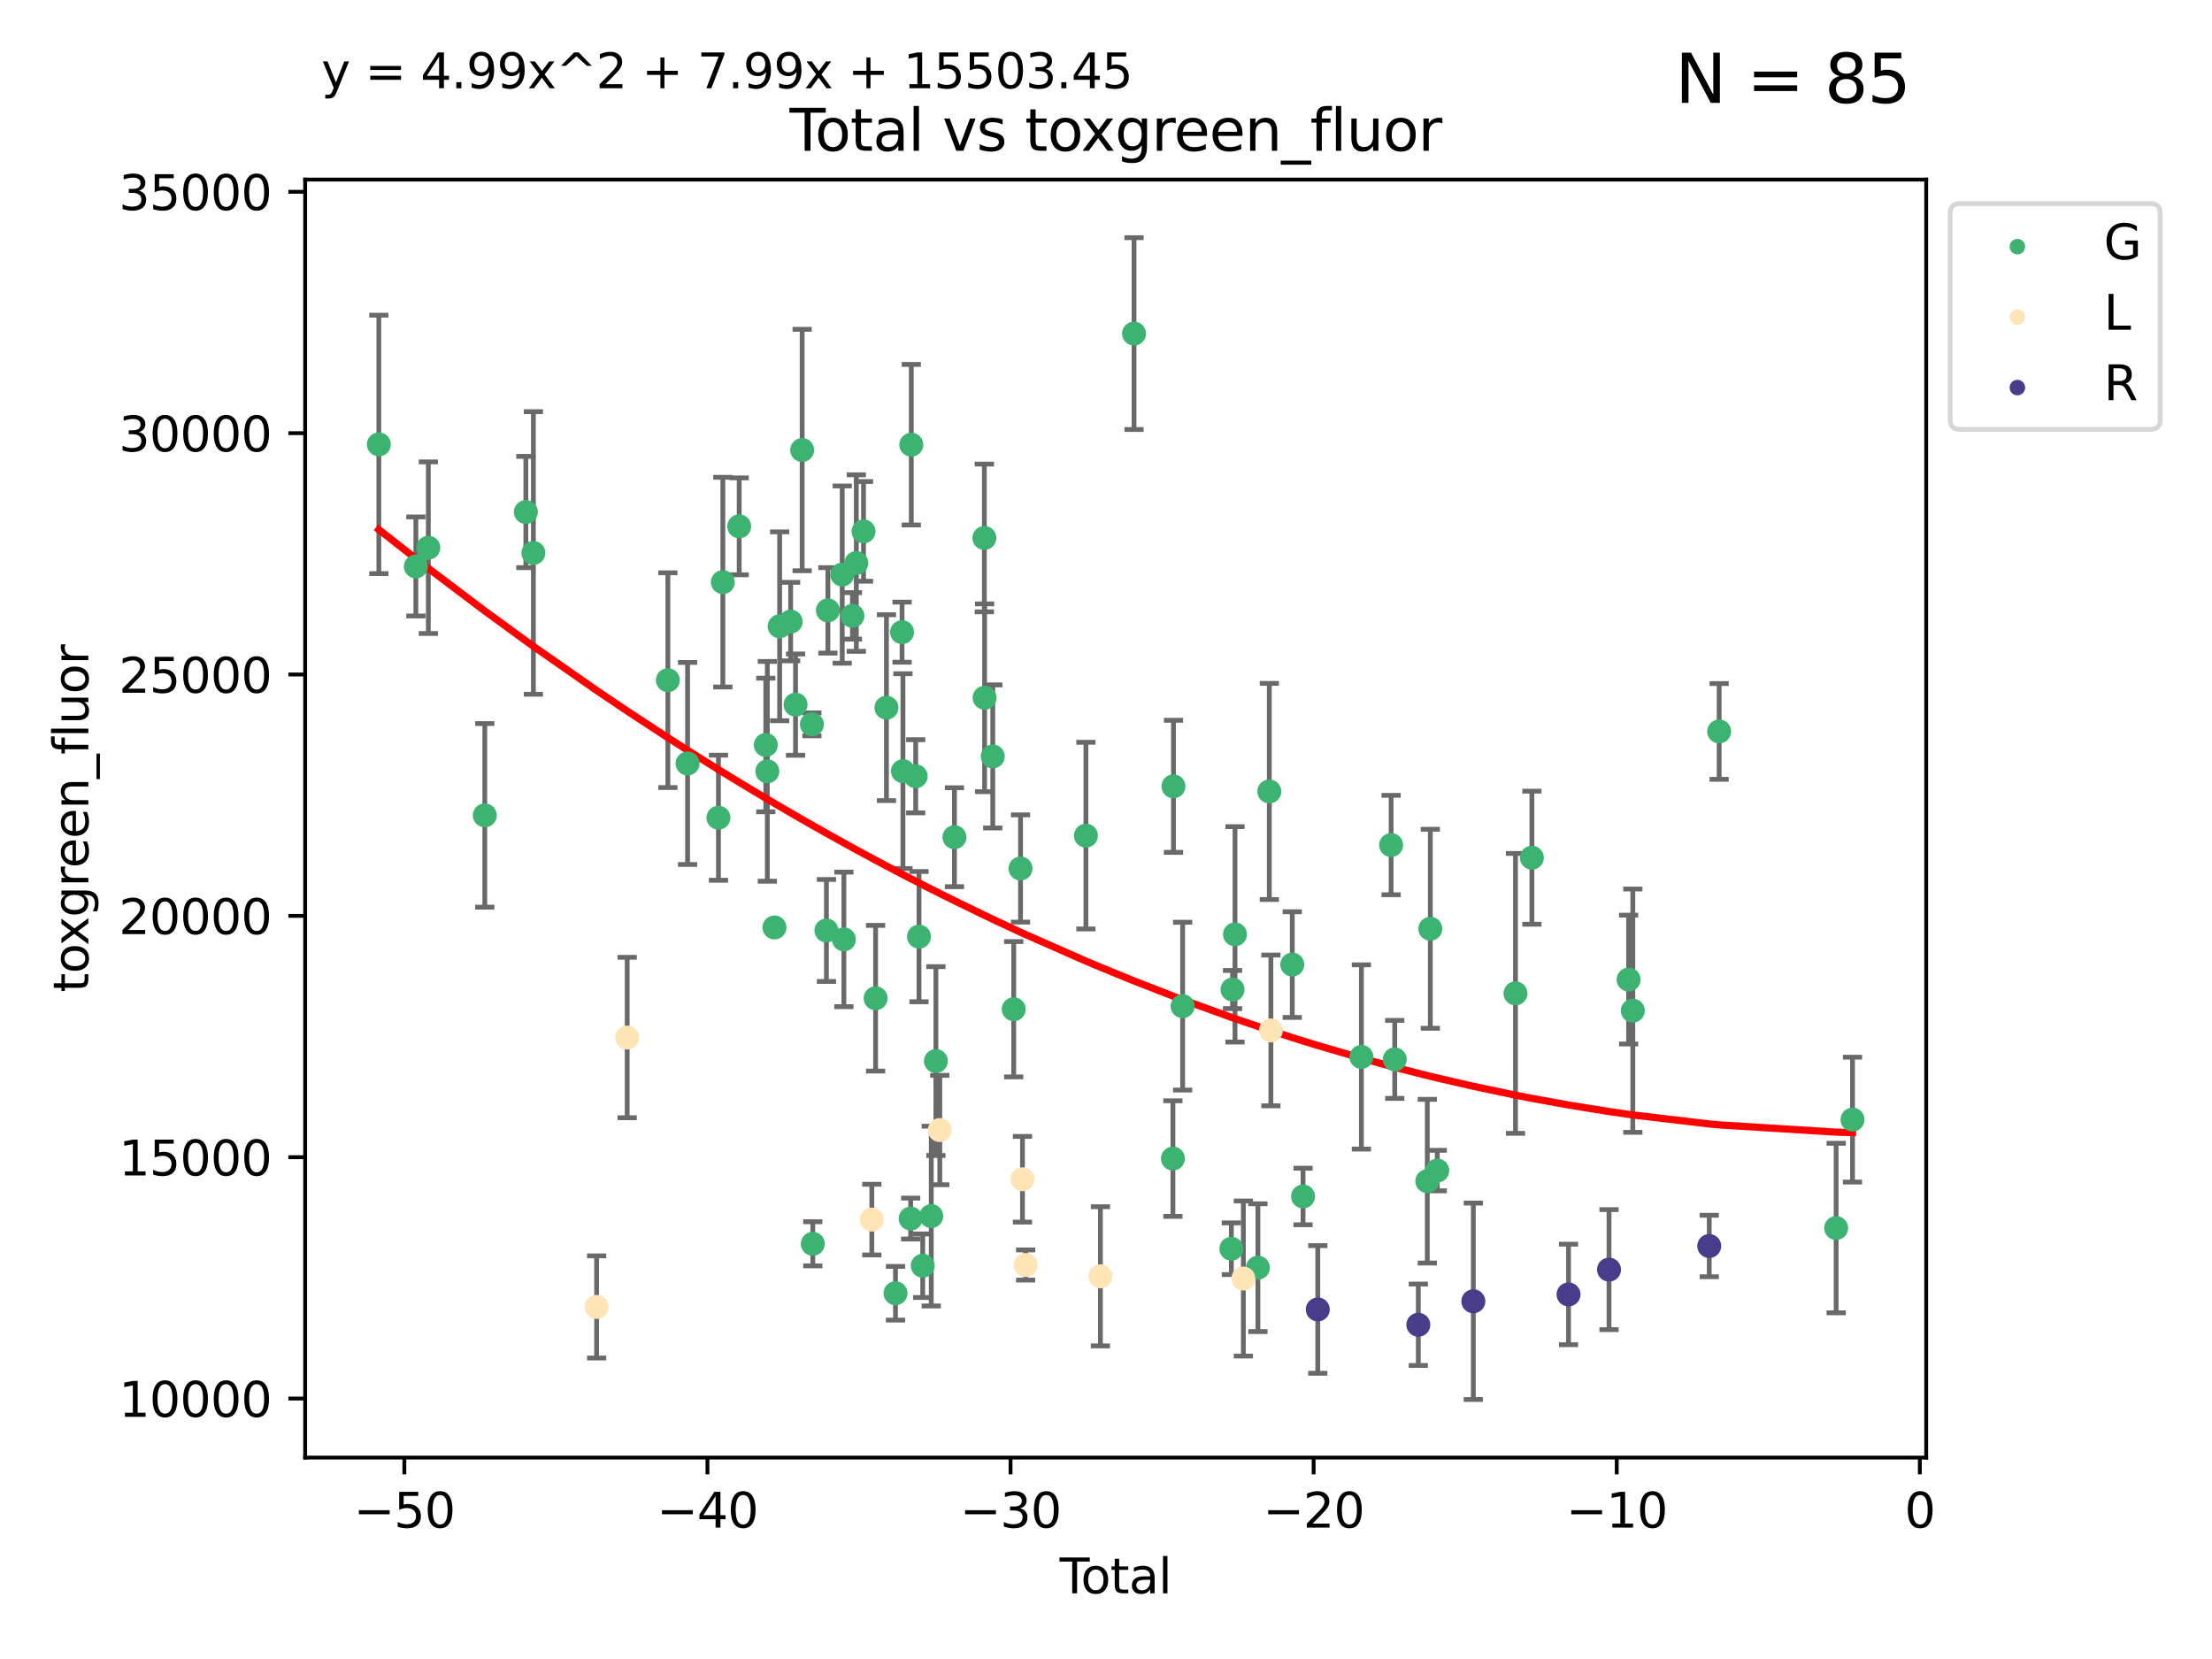 <?xml version="1.0" encoding="utf-8" standalone="no"?>
<!DOCTYPE svg PUBLIC "-//W3C//DTD SVG 1.1//EN"
  "http://www.w3.org/Graphics/SVG/1.1/DTD/svg11.dtd">
<svg xmlns:xlink="http://www.w3.org/1999/xlink" width="460.8pt" height="345.6pt" viewBox="0 0 460.8 345.6" xmlns="http://www.w3.org/2000/svg" version="1.1">
 <defs>
  <style type="text/css">*{stroke-linejoin: round; stroke-linecap: butt}</style>
 </defs>
 <g id="figure_1">
  <g id="patch_1">
   <path d="M 0 345.6 
L 460.8 345.6 
L 460.8 0 
L 0 0 
z
" style="fill: #ffffff"/>
  </g>
  <g id="axes_1">
   <g id="patch_2">
    <path d="M 63.571 303.64 
L 401.26 303.64 
L 401.26 37.411 
L 63.571 37.411 
z
" style="fill: #ffffff"/>
   </g>
   <g id="PathCollection_1">
    <defs>
     <path id="m6fb6fb4ae2" d="M 0 1.118 
C 0.297 1.118 0.581 1 0.791 0.791 
C 1 0.581 1.118 0.297 1.118 0 
C 1.118 -0.297 1 -0.581 0.791 -0.791 
C 0.581 -1 0.297 -1.118 0 -1.118 
C -0.297 -1.118 -0.581 -1 -0.791 -0.791 
C -1 -0.581 -1.118 -0.297 -1.118 0 
C -1.118 0.297 -1 0.581 -0.791 0.791 
C -0.581 1 -0.297 1.118 0 1.118 
z
" style="stroke: #3cb371"/>
    </defs>
    <g clip-path="url(#p12dc051035)">
     <use xlink:href="#m6fb6fb4ae2" x="78.921" y="92.576" style="fill: #3cb371; stroke: #3cb371"/>
     <use xlink:href="#m6fb6fb4ae2" x="86.632" y="118" style="fill: #3cb371; stroke: #3cb371"/>
     <use xlink:href="#m6fb6fb4ae2" x="89.23" y="114.095" style="fill: #3cb371; stroke: #3cb371"/>
     <use xlink:href="#m6fb6fb4ae2" x="100.991" y="169.856" style="fill: #3cb371; stroke: #3cb371"/>
     <use xlink:href="#m6fb6fb4ae2" x="109.547" y="106.664" style="fill: #3cb371; stroke: #3cb371"/>
     <use xlink:href="#m6fb6fb4ae2" x="111.115" y="115.192" style="fill: #3cb371; stroke: #3cb371"/>
     <use xlink:href="#m6fb6fb4ae2" x="139.13" y="141.696" style="fill: #3cb371; stroke: #3cb371"/>
     <use xlink:href="#m6fb6fb4ae2" x="143.234" y="159.046" style="fill: #3cb371; stroke: #3cb371"/>
     <use xlink:href="#m6fb6fb4ae2" x="149.667" y="170.346" style="fill: #3cb371; stroke: #3cb371"/>
     <use xlink:href="#m6fb6fb4ae2" x="150.581" y="121.273" style="fill: #3cb371; stroke: #3cb371"/>
     <use xlink:href="#m6fb6fb4ae2" x="153.989" y="109.645" style="fill: #3cb371; stroke: #3cb371"/>
     <use xlink:href="#m6fb6fb4ae2" x="159.53" y="155.194" style="fill: #3cb371; stroke: #3cb371"/>
     <use xlink:href="#m6fb6fb4ae2" x="159.85" y="160.682" style="fill: #3cb371; stroke: #3cb371"/>
     <use xlink:href="#m6fb6fb4ae2" x="161.338" y="193.207" style="fill: #3cb371; stroke: #3cb371"/>
     <use xlink:href="#m6fb6fb4ae2" x="162.414" y="130.468" style="fill: #3cb371; stroke: #3cb371"/>
     <use xlink:href="#m6fb6fb4ae2" x="164.708" y="129.492" style="fill: #3cb371; stroke: #3cb371"/>
     <use xlink:href="#m6fb6fb4ae2" x="165.728" y="146.786" style="fill: #3cb371; stroke: #3cb371"/>
     <use xlink:href="#m6fb6fb4ae2" x="167.103" y="93.746" style="fill: #3cb371; stroke: #3cb371"/>
     <use xlink:href="#m6fb6fb4ae2" x="169.136" y="150.895" style="fill: #3cb371; stroke: #3cb371"/>
     <use xlink:href="#m6fb6fb4ae2" x="169.317" y="259.107" style="fill: #3cb371; stroke: #3cb371"/>
     <use xlink:href="#m6fb6fb4ae2" x="172.162" y="193.834" style="fill: #3cb371; stroke: #3cb371"/>
     <use xlink:href="#m6fb6fb4ae2" x="172.464" y="127.152" style="fill: #3cb371; stroke: #3cb371"/>
     <use xlink:href="#m6fb6fb4ae2" x="175.452" y="119.694" style="fill: #3cb371; stroke: #3cb371"/>
     <use xlink:href="#m6fb6fb4ae2" x="175.797" y="195.692" style="fill: #3cb371; stroke: #3cb371"/>
     <use xlink:href="#m6fb6fb4ae2" x="177.576" y="128.297" style="fill: #3cb371; stroke: #3cb371"/>
     <use xlink:href="#m6fb6fb4ae2" x="178.386" y="117.296" style="fill: #3cb371; stroke: #3cb371"/>
     <use xlink:href="#m6fb6fb4ae2" x="179.887" y="110.698" style="fill: #3cb371; stroke: #3cb371"/>
     <use xlink:href="#m6fb6fb4ae2" x="182.405" y="207.947" style="fill: #3cb371; stroke: #3cb371"/>
     <use xlink:href="#m6fb6fb4ae2" x="184.665" y="147.416" style="fill: #3cb371; stroke: #3cb371"/>
     <use xlink:href="#m6fb6fb4ae2" x="186.549" y="269.408" style="fill: #3cb371; stroke: #3cb371"/>
     <use xlink:href="#m6fb6fb4ae2" x="187.915" y="131.687" style="fill: #3cb371; stroke: #3cb371"/>
     <use xlink:href="#m6fb6fb4ae2" x="188.097" y="160.643" style="fill: #3cb371; stroke: #3cb371"/>
     <use xlink:href="#m6fb6fb4ae2" x="189.709" y="253.848" style="fill: #3cb371; stroke: #3cb371"/>
     <use xlink:href="#m6fb6fb4ae2" x="189.838" y="92.638" style="fill: #3cb371; stroke: #3cb371"/>
     <use xlink:href="#m6fb6fb4ae2" x="190.758" y="161.713" style="fill: #3cb371; stroke: #3cb371"/>
     <use xlink:href="#m6fb6fb4ae2" x="191.445" y="195.119" style="fill: #3cb371; stroke: #3cb371"/>
     <use xlink:href="#m6fb6fb4ae2" x="192.218" y="263.673" style="fill: #3cb371; stroke: #3cb371"/>
     <use xlink:href="#m6fb6fb4ae2" x="194.002" y="253.335" style="fill: #3cb371; stroke: #3cb371"/>
     <use xlink:href="#m6fb6fb4ae2" x="194.965" y="221.039" style="fill: #3cb371; stroke: #3cb371"/>
     <use xlink:href="#m6fb6fb4ae2" x="198.831" y="174.407" style="fill: #3cb371; stroke: #3cb371"/>
     <use xlink:href="#m6fb6fb4ae2" x="205.058" y="112.067" style="fill: #3cb371; stroke: #3cb371"/>
     <use xlink:href="#m6fb6fb4ae2" x="205.109" y="145.36" style="fill: #3cb371; stroke: #3cb371"/>
     <use xlink:href="#m6fb6fb4ae2" x="206.813" y="157.58" style="fill: #3cb371; stroke: #3cb371"/>
     <use xlink:href="#m6fb6fb4ae2" x="211.175" y="210.241" style="fill: #3cb371; stroke: #3cb371"/>
     <use xlink:href="#m6fb6fb4ae2" x="212.596" y="180.924" style="fill: #3cb371; stroke: #3cb371"/>
     <use xlink:href="#m6fb6fb4ae2" x="226.215" y="174.077" style="fill: #3cb371; stroke: #3cb371"/>
     <use xlink:href="#m6fb6fb4ae2" x="236.24" y="69.494" style="fill: #3cb371; stroke: #3cb371"/>
     <use xlink:href="#m6fb6fb4ae2" x="244.34" y="241.349" style="fill: #3cb371; stroke: #3cb371"/>
     <use xlink:href="#m6fb6fb4ae2" x="244.459" y="163.805" style="fill: #3cb371; stroke: #3cb371"/>
     <use xlink:href="#m6fb6fb4ae2" x="246.367" y="209.601" style="fill: #3cb371; stroke: #3cb371"/>
     <use xlink:href="#m6fb6fb4ae2" x="256.515" y="260.132" style="fill: #3cb371; stroke: #3cb371"/>
     <use xlink:href="#m6fb6fb4ae2" x="256.761" y="206.139" style="fill: #3cb371; stroke: #3cb371"/>
     <use xlink:href="#m6fb6fb4ae2" x="257.272" y="194.643" style="fill: #3cb371; stroke: #3cb371"/>
     <use xlink:href="#m6fb6fb4ae2" x="262.046" y="264.077" style="fill: #3cb371; stroke: #3cb371"/>
     <use xlink:href="#m6fb6fb4ae2" x="264.423" y="164.873" style="fill: #3cb371; stroke: #3cb371"/>
     <use xlink:href="#m6fb6fb4ae2" x="269.206" y="200.941" style="fill: #3cb371; stroke: #3cb371"/>
     <use xlink:href="#m6fb6fb4ae2" x="271.449" y="249.248" style="fill: #3cb371; stroke: #3cb371"/>
     <use xlink:href="#m6fb6fb4ae2" x="283.606" y="220.177" style="fill: #3cb371; stroke: #3cb371"/>
     <use xlink:href="#m6fb6fb4ae2" x="289.795" y="176.037" style="fill: #3cb371; stroke: #3cb371"/>
     <use xlink:href="#m6fb6fb4ae2" x="290.554" y="220.688" style="fill: #3cb371; stroke: #3cb371"/>
     <use xlink:href="#m6fb6fb4ae2" x="297.331" y="246.061" style="fill: #3cb371; stroke: #3cb371"/>
     <use xlink:href="#m6fb6fb4ae2" x="297.964" y="193.478" style="fill: #3cb371; stroke: #3cb371"/>
     <use xlink:href="#m6fb6fb4ae2" x="299.411" y="243.853" style="fill: #3cb371; stroke: #3cb371"/>
     <use xlink:href="#m6fb6fb4ae2" x="315.707" y="206.943" style="fill: #3cb371; stroke: #3cb371"/>
     <use xlink:href="#m6fb6fb4ae2" x="319.122" y="178.677" style="fill: #3cb371; stroke: #3cb371"/>
     <use xlink:href="#m6fb6fb4ae2" x="339.271" y="204.059" style="fill: #3cb371; stroke: #3cb371"/>
     <use xlink:href="#m6fb6fb4ae2" x="340.146" y="210.54" style="fill: #3cb371; stroke: #3cb371"/>
     <use xlink:href="#m6fb6fb4ae2" x="358.131" y="152.372" style="fill: #3cb371; stroke: #3cb371"/>
     <use xlink:href="#m6fb6fb4ae2" x="382.503" y="255.824" style="fill: #3cb371; stroke: #3cb371"/>
     <use xlink:href="#m6fb6fb4ae2" x="385.911" y="233.239" style="fill: #3cb371; stroke: #3cb371"/>
    </g>
   </g>
   <g id="PathCollection_2">
    <defs>
     <path id="md6009ccc9a" d="M 0 1.118 
C 0.297 1.118 0.581 1 0.791 0.791 
C 1 0.581 1.118 0.297 1.118 0 
C 1.118 -0.297 1 -0.581 0.791 -0.791 
C 0.581 -1 0.297 -1.118 0 -1.118 
C -0.297 -1.118 -0.581 -1 -0.791 -0.791 
C -1 -0.581 -1.118 -0.297 -1.118 0 
C -1.118 0.297 -1 0.581 -0.791 0.791 
C -0.581 1 -0.297 1.118 0 1.118 
z
" style="stroke: #ffe4b5"/>
    </defs>
    <g clip-path="url(#p12dc051035)">
     <use xlink:href="#md6009ccc9a" x="124.287" y="272.258" style="fill: #ffe4b5; stroke: #ffe4b5"/>
     <use xlink:href="#md6009ccc9a" x="130.655" y="216.136" style="fill: #ffe4b5; stroke: #ffe4b5"/>
     <use xlink:href="#md6009ccc9a" x="181.621" y="254.066" style="fill: #ffe4b5; stroke: #ffe4b5"/>
     <use xlink:href="#md6009ccc9a" x="195.779" y="235.41" style="fill: #ffe4b5; stroke: #ffe4b5"/>
     <use xlink:href="#md6009ccc9a" x="213.002" y="245.663" style="fill: #ffe4b5; stroke: #ffe4b5"/>
     <use xlink:href="#md6009ccc9a" x="213.657" y="263.527" style="fill: #ffe4b5; stroke: #ffe4b5"/>
     <use xlink:href="#md6009ccc9a" x="229.236" y="265.877" style="fill: #ffe4b5; stroke: #ffe4b5"/>
     <use xlink:href="#md6009ccc9a" x="259.015" y="266.342" style="fill: #ffe4b5; stroke: #ffe4b5"/>
     <use xlink:href="#md6009ccc9a" x="264.749" y="214.658" style="fill: #ffe4b5; stroke: #ffe4b5"/>
    </g>
   </g>
   <g id="PathCollection_3">
    <defs>
     <path id="mc5a9fd09e2" d="M 0 1.118 
C 0.297 1.118 0.581 1 0.791 0.791 
C 1 0.581 1.118 0.297 1.118 0 
C 1.118 -0.297 1 -0.581 0.791 -0.791 
C 0.581 -1 0.297 -1.118 0 -1.118 
C -0.297 -1.118 -0.581 -1 -0.791 -0.791 
C -1 -0.581 -1.118 -0.297 -1.118 0 
C -1.118 0.297 -1 0.581 -0.791 0.791 
C -0.581 1 -0.297 1.118 0 1.118 
z
" style="stroke: #483d8b"/>
    </defs>
    <g clip-path="url(#p12dc051035)">
     <use xlink:href="#mc5a9fd09e2" x="274.522" y="272.782" style="fill: #483d8b; stroke: #483d8b"/>
     <use xlink:href="#mc5a9fd09e2" x="295.461" y="275.972" style="fill: #483d8b; stroke: #483d8b"/>
     <use xlink:href="#mc5a9fd09e2" x="306.921" y="271.081" style="fill: #483d8b; stroke: #483d8b"/>
     <use xlink:href="#mc5a9fd09e2" x="326.753" y="269.654" style="fill: #483d8b; stroke: #483d8b"/>
     <use xlink:href="#mc5a9fd09e2" x="335.188" y="264.486" style="fill: #483d8b; stroke: #483d8b"/>
     <use xlink:href="#mc5a9fd09e2" x="356.067" y="259.565" style="fill: #483d8b; stroke: #483d8b"/>
    </g>
   </g>
   <g id="matplotlib.axis_1">
    <g id="xtick_1">
     <g id="line2d_1">
      <defs>
       <path id="mcf63689c87" d="M 0 0 
L 0 3.5 
" style="stroke: #000000; stroke-width: 0.8"/>
      </defs>
      <g>
       <use xlink:href="#mcf63689c87" x="84.235" y="303.64" style="stroke: #000000; stroke-width: 0.8"/>
      </g>
     </g>
     <g id="text_1">
      <!-- −50 -->
      <g transform="translate(73.682 318.238)scale(0.1 -0.1)">
       <defs>
        <path id="DejaVuSans-2212" d="M 678 2272 
L 4684 2272 
L 4684 1741 
L 678 1741 
L 678 2272 
z
" transform="scale(0.016)"/>
        <path id="DejaVuSans-35" d="M 691 4666 
L 3169 4666 
L 3169 4134 
L 1269 4134 
L 1269 2991 
Q 1406 3038 1543 3061 
Q 1681 3084 1819 3084 
Q 2600 3084 3056 2656 
Q 3513 2228 3513 1497 
Q 3513 744 3044 326 
Q 2575 -91 1722 -91 
Q 1428 -91 1123 -41 
Q 819 9 494 109 
L 494 744 
Q 775 591 1075 516 
Q 1375 441 1709 441 
Q 2250 441 2565 725 
Q 2881 1009 2881 1497 
Q 2881 1984 2565 2268 
Q 2250 2553 1709 2553 
Q 1456 2553 1204 2497 
Q 953 2441 691 2322 
L 691 4666 
z
" transform="scale(0.016)"/>
        <path id="DejaVuSans-30" d="M 2034 4250 
Q 1547 4250 1301 3770 
Q 1056 3291 1056 2328 
Q 1056 1369 1301 889 
Q 1547 409 2034 409 
Q 2525 409 2770 889 
Q 3016 1369 3016 2328 
Q 3016 3291 2770 3770 
Q 2525 4250 2034 4250 
z
M 2034 4750 
Q 2819 4750 3233 4129 
Q 3647 3509 3647 2328 
Q 3647 1150 3233 529 
Q 2819 -91 2034 -91 
Q 1250 -91 836 529 
Q 422 1150 422 2328 
Q 422 3509 836 4129 
Q 1250 4750 2034 4750 
z
" transform="scale(0.016)"/>
       </defs>
       <use xlink:href="#DejaVuSans-2212"/>
       <use xlink:href="#DejaVuSans-35" x="83.789"/>
       <use xlink:href="#DejaVuSans-30" x="147.412"/>
      </g>
     </g>
    </g>
    <g id="xtick_2">
     <g id="line2d_2">
      <g>
       <use xlink:href="#mcf63689c87" x="147.375" y="303.64" style="stroke: #000000; stroke-width: 0.8"/>
      </g>
     </g>
     <g id="text_2">
      <!-- −40 -->
      <g transform="translate(136.823 318.238)scale(0.1 -0.1)">
       <defs>
        <path id="DejaVuSans-34" d="M 2419 4116 
L 825 1625 
L 2419 1625 
L 2419 4116 
z
M 2253 4666 
L 3047 4666 
L 3047 1625 
L 3713 1625 
L 3713 1100 
L 3047 1100 
L 3047 0 
L 2419 0 
L 2419 1100 
L 313 1100 
L 313 1709 
L 2253 4666 
z
" transform="scale(0.016)"/>
       </defs>
       <use xlink:href="#DejaVuSans-2212"/>
       <use xlink:href="#DejaVuSans-34" x="83.789"/>
       <use xlink:href="#DejaVuSans-30" x="147.412"/>
      </g>
     </g>
    </g>
    <g id="xtick_3">
     <g id="line2d_3">
      <g>
       <use xlink:href="#mcf63689c87" x="210.515" y="303.64" style="stroke: #000000; stroke-width: 0.8"/>
      </g>
     </g>
     <g id="text_3">
      <!-- −30 -->
      <g transform="translate(199.963 318.238)scale(0.1 -0.1)">
       <defs>
        <path id="DejaVuSans-33" d="M 2597 2516 
Q 3050 2419 3304 2112 
Q 3559 1806 3559 1356 
Q 3559 666 3084 287 
Q 2609 -91 1734 -91 
Q 1441 -91 1130 -33 
Q 819 25 488 141 
L 488 750 
Q 750 597 1062 519 
Q 1375 441 1716 441 
Q 2309 441 2620 675 
Q 2931 909 2931 1356 
Q 2931 1769 2642 2001 
Q 2353 2234 1838 2234 
L 1294 2234 
L 1294 2753 
L 1863 2753 
Q 2328 2753 2575 2939 
Q 2822 3125 2822 3475 
Q 2822 3834 2567 4026 
Q 2313 4219 1838 4219 
Q 1578 4219 1281 4162 
Q 984 4106 628 3988 
L 628 4550 
Q 988 4650 1302 4700 
Q 1616 4750 1894 4750 
Q 2613 4750 3031 4423 
Q 3450 4097 3450 3541 
Q 3450 3153 3228 2886 
Q 3006 2619 2597 2516 
z
" transform="scale(0.016)"/>
       </defs>
       <use xlink:href="#DejaVuSans-2212"/>
       <use xlink:href="#DejaVuSans-33" x="83.789"/>
       <use xlink:href="#DejaVuSans-30" x="147.412"/>
      </g>
     </g>
    </g>
    <g id="xtick_4">
     <g id="line2d_4">
      <g>
       <use xlink:href="#mcf63689c87" x="273.656" y="303.64" style="stroke: #000000; stroke-width: 0.8"/>
      </g>
     </g>
     <g id="text_4">
      <!-- −20 -->
      <g transform="translate(263.103 318.238)scale(0.1 -0.1)">
       <defs>
        <path id="DejaVuSans-32" d="M 1228 531 
L 3431 531 
L 3431 0 
L 469 0 
L 469 531 
Q 828 903 1448 1529 
Q 2069 2156 2228 2338 
Q 2531 2678 2651 2914 
Q 2772 3150 2772 3378 
Q 2772 3750 2511 3984 
Q 2250 4219 1831 4219 
Q 1534 4219 1204 4116 
Q 875 4013 500 3803 
L 500 4441 
Q 881 4594 1212 4672 
Q 1544 4750 1819 4750 
Q 2544 4750 2975 4387 
Q 3406 4025 3406 3419 
Q 3406 3131 3298 2873 
Q 3191 2616 2906 2266 
Q 2828 2175 2409 1742 
Q 1991 1309 1228 531 
z
" transform="scale(0.016)"/>
       </defs>
       <use xlink:href="#DejaVuSans-2212"/>
       <use xlink:href="#DejaVuSans-32" x="83.789"/>
       <use xlink:href="#DejaVuSans-30" x="147.412"/>
      </g>
     </g>
    </g>
    <g id="xtick_5">
     <g id="line2d_5">
      <g>
       <use xlink:href="#mcf63689c87" x="336.796" y="303.64" style="stroke: #000000; stroke-width: 0.8"/>
      </g>
     </g>
     <g id="text_5">
      <!-- −10 -->
      <g transform="translate(326.244 318.238)scale(0.1 -0.1)">
       <defs>
        <path id="DejaVuSans-31" d="M 794 531 
L 1825 531 
L 1825 4091 
L 703 3866 
L 703 4441 
L 1819 4666 
L 2450 4666 
L 2450 531 
L 3481 531 
L 3481 0 
L 794 0 
L 794 531 
z
" transform="scale(0.016)"/>
       </defs>
       <use xlink:href="#DejaVuSans-2212"/>
       <use xlink:href="#DejaVuSans-31" x="83.789"/>
       <use xlink:href="#DejaVuSans-30" x="147.412"/>
      </g>
     </g>
    </g>
    <g id="xtick_6">
     <g id="line2d_6">
      <g>
       <use xlink:href="#mcf63689c87" x="399.937" y="303.64" style="stroke: #000000; stroke-width: 0.8"/>
      </g>
     </g>
     <g id="text_6">
      <!-- 0 -->
      <g transform="translate(396.755 318.238)scale(0.1 -0.1)">
       <use xlink:href="#DejaVuSans-30"/>
      </g>
     </g>
    </g>
    <g id="text_7">
     <!-- Total -->
     <g transform="translate(220.739 331.917)scale(0.1 -0.1)">
      <defs>
       <path id="DejaVuSans-54" d="M -19 4666 
L 3928 4666 
L 3928 4134 
L 2272 4134 
L 2272 0 
L 1638 0 
L 1638 4134 
L -19 4134 
L -19 4666 
z
" transform="scale(0.016)"/>
       <path id="DejaVuSans-6f" d="M 1959 3097 
Q 1497 3097 1228 2736 
Q 959 2375 959 1747 
Q 959 1119 1226 758 
Q 1494 397 1959 397 
Q 2419 397 2687 759 
Q 2956 1122 2956 1747 
Q 2956 2369 2687 2733 
Q 2419 3097 1959 3097 
z
M 1959 3584 
Q 2709 3584 3137 3096 
Q 3566 2609 3566 1747 
Q 3566 888 3137 398 
Q 2709 -91 1959 -91 
Q 1206 -91 779 398 
Q 353 888 353 1747 
Q 353 2609 779 3096 
Q 1206 3584 1959 3584 
z
" transform="scale(0.016)"/>
       <path id="DejaVuSans-74" d="M 1172 4494 
L 1172 3500 
L 2356 3500 
L 2356 3053 
L 1172 3053 
L 1172 1153 
Q 1172 725 1289 603 
Q 1406 481 1766 481 
L 2356 481 
L 2356 0 
L 1766 0 
Q 1100 0 847 248 
Q 594 497 594 1153 
L 594 3053 
L 172 3053 
L 172 3500 
L 594 3500 
L 594 4494 
L 1172 4494 
z
" transform="scale(0.016)"/>
       <path id="DejaVuSans-61" d="M 2194 1759 
Q 1497 1759 1228 1600 
Q 959 1441 959 1056 
Q 959 750 1161 570 
Q 1363 391 1709 391 
Q 2188 391 2477 730 
Q 2766 1069 2766 1631 
L 2766 1759 
L 2194 1759 
z
M 3341 1997 
L 3341 0 
L 2766 0 
L 2766 531 
Q 2569 213 2275 61 
Q 1981 -91 1556 -91 
Q 1019 -91 701 211 
Q 384 513 384 1019 
Q 384 1609 779 1909 
Q 1175 2209 1959 2209 
L 2766 2209 
L 2766 2266 
Q 2766 2663 2505 2880 
Q 2244 3097 1772 3097 
Q 1472 3097 1187 3025 
Q 903 2953 641 2809 
L 641 3341 
Q 956 3463 1253 3523 
Q 1550 3584 1831 3584 
Q 2591 3584 2966 3190 
Q 3341 2797 3341 1997 
z
" transform="scale(0.016)"/>
       <path id="DejaVuSans-6c" d="M 603 4863 
L 1178 4863 
L 1178 0 
L 603 0 
L 603 4863 
z
" transform="scale(0.016)"/>
      </defs>
      <use xlink:href="#DejaVuSans-54"/>
      <use xlink:href="#DejaVuSans-6f" x="44.084"/>
      <use xlink:href="#DejaVuSans-74" x="105.266"/>
      <use xlink:href="#DejaVuSans-61" x="144.475"/>
      <use xlink:href="#DejaVuSans-6c" x="205.754"/>
     </g>
    </g>
   </g>
   <g id="matplotlib.axis_2">
    <g id="ytick_1">
     <g id="line2d_7">
      <defs>
       <path id="m028a12e76e" d="M 0 0 
L -3.5 0 
" style="stroke: #000000; stroke-width: 0.8"/>
      </defs>
      <g>
       <use xlink:href="#m028a12e76e" x="63.571" y="291.346" style="stroke: #000000; stroke-width: 0.8"/>
      </g>
     </g>
     <g id="text_8">
      <!-- 10000 -->
      <g transform="translate(24.759 295.145)scale(0.1 -0.1)">
       <use xlink:href="#DejaVuSans-31"/>
       <use xlink:href="#DejaVuSans-30" x="63.623"/>
       <use xlink:href="#DejaVuSans-30" x="127.246"/>
       <use xlink:href="#DejaVuSans-30" x="190.869"/>
       <use xlink:href="#DejaVuSans-30" x="254.492"/>
      </g>
     </g>
    </g>
    <g id="ytick_2">
     <g id="line2d_8">
      <g>
       <use xlink:href="#m028a12e76e" x="63.571" y="241.067" style="stroke: #000000; stroke-width: 0.8"/>
      </g>
     </g>
     <g id="text_9">
      <!-- 15000 -->
      <g transform="translate(24.759 244.867)scale(0.1 -0.1)">
       <use xlink:href="#DejaVuSans-31"/>
       <use xlink:href="#DejaVuSans-35" x="63.623"/>
       <use xlink:href="#DejaVuSans-30" x="127.246"/>
       <use xlink:href="#DejaVuSans-30" x="190.869"/>
       <use xlink:href="#DejaVuSans-30" x="254.492"/>
      </g>
     </g>
    </g>
    <g id="ytick_3">
     <g id="line2d_9">
      <g>
       <use xlink:href="#m028a12e76e" x="63.571" y="190.789" style="stroke: #000000; stroke-width: 0.8"/>
      </g>
     </g>
     <g id="text_10">
      <!-- 20000 -->
      <g transform="translate(24.759 194.588)scale(0.1 -0.1)">
       <use xlink:href="#DejaVuSans-32"/>
       <use xlink:href="#DejaVuSans-30" x="63.623"/>
       <use xlink:href="#DejaVuSans-30" x="127.246"/>
       <use xlink:href="#DejaVuSans-30" x="190.869"/>
       <use xlink:href="#DejaVuSans-30" x="254.492"/>
      </g>
     </g>
    </g>
    <g id="ytick_4">
     <g id="line2d_10">
      <g>
       <use xlink:href="#m028a12e76e" x="63.571" y="140.511" style="stroke: #000000; stroke-width: 0.8"/>
      </g>
     </g>
     <g id="text_11">
      <!-- 25000 -->
      <g transform="translate(24.759 144.31)scale(0.1 -0.1)">
       <use xlink:href="#DejaVuSans-32"/>
       <use xlink:href="#DejaVuSans-35" x="63.623"/>
       <use xlink:href="#DejaVuSans-30" x="127.246"/>
       <use xlink:href="#DejaVuSans-30" x="190.869"/>
       <use xlink:href="#DejaVuSans-30" x="254.492"/>
      </g>
     </g>
    </g>
    <g id="ytick_5">
     <g id="line2d_11">
      <g>
       <use xlink:href="#m028a12e76e" x="63.571" y="90.232" style="stroke: #000000; stroke-width: 0.8"/>
      </g>
     </g>
     <g id="text_12">
      <!-- 30000 -->
      <g transform="translate(24.759 94.032)scale(0.1 -0.1)">
       <use xlink:href="#DejaVuSans-33"/>
       <use xlink:href="#DejaVuSans-30" x="63.623"/>
       <use xlink:href="#DejaVuSans-30" x="127.246"/>
       <use xlink:href="#DejaVuSans-30" x="190.869"/>
       <use xlink:href="#DejaVuSans-30" x="254.492"/>
      </g>
     </g>
    </g>
    <g id="ytick_6">
     <g id="line2d_12">
      <g>
       <use xlink:href="#m028a12e76e" x="63.571" y="39.954" style="stroke: #000000; stroke-width: 0.8"/>
      </g>
     </g>
     <g id="text_13">
      <!-- 35000 -->
      <g transform="translate(24.759 43.753)scale(0.1 -0.1)">
       <use xlink:href="#DejaVuSans-33"/>
       <use xlink:href="#DejaVuSans-35" x="63.623"/>
       <use xlink:href="#DejaVuSans-30" x="127.246"/>
       <use xlink:href="#DejaVuSans-30" x="190.869"/>
       <use xlink:href="#DejaVuSans-30" x="254.492"/>
      </g>
     </g>
    </g>
    <g id="text_14">
     <!-- toxgreen_fluor -->
     <g transform="translate(18.401 206.72)rotate(-90)scale(0.1 -0.1)">
      <defs>
       <path id="DejaVuSans-78" d="M 3513 3500 
L 2247 1797 
L 3578 0 
L 2900 0 
L 1881 1375 
L 863 0 
L 184 0 
L 1544 1831 
L 300 3500 
L 978 3500 
L 1906 2253 
L 2834 3500 
L 3513 3500 
z
" transform="scale(0.016)"/>
       <path id="DejaVuSans-67" d="M 2906 1791 
Q 2906 2416 2648 2759 
Q 2391 3103 1925 3103 
Q 1463 3103 1205 2759 
Q 947 2416 947 1791 
Q 947 1169 1205 825 
Q 1463 481 1925 481 
Q 2391 481 2648 825 
Q 2906 1169 2906 1791 
z
M 3481 434 
Q 3481 -459 3084 -895 
Q 2688 -1331 1869 -1331 
Q 1566 -1331 1297 -1286 
Q 1028 -1241 775 -1147 
L 775 -588 
Q 1028 -725 1275 -790 
Q 1522 -856 1778 -856 
Q 2344 -856 2625 -561 
Q 2906 -266 2906 331 
L 2906 616 
Q 2728 306 2450 153 
Q 2172 0 1784 0 
Q 1141 0 747 490 
Q 353 981 353 1791 
Q 353 2603 747 3093 
Q 1141 3584 1784 3584 
Q 2172 3584 2450 3431 
Q 2728 3278 2906 2969 
L 2906 3500 
L 3481 3500 
L 3481 434 
z
" transform="scale(0.016)"/>
       <path id="DejaVuSans-72" d="M 2631 2963 
Q 2534 3019 2420 3045 
Q 2306 3072 2169 3072 
Q 1681 3072 1420 2755 
Q 1159 2438 1159 1844 
L 1159 0 
L 581 0 
L 581 3500 
L 1159 3500 
L 1159 2956 
Q 1341 3275 1631 3429 
Q 1922 3584 2338 3584 
Q 2397 3584 2469 3576 
Q 2541 3569 2628 3553 
L 2631 2963 
z
" transform="scale(0.016)"/>
       <path id="DejaVuSans-65" d="M 3597 1894 
L 3597 1613 
L 953 1613 
Q 991 1019 1311 708 
Q 1631 397 2203 397 
Q 2534 397 2845 478 
Q 3156 559 3463 722 
L 3463 178 
Q 3153 47 2828 -22 
Q 2503 -91 2169 -91 
Q 1331 -91 842 396 
Q 353 884 353 1716 
Q 353 2575 817 3079 
Q 1281 3584 2069 3584 
Q 2775 3584 3186 3129 
Q 3597 2675 3597 1894 
z
M 3022 2063 
Q 3016 2534 2758 2815 
Q 2500 3097 2075 3097 
Q 1594 3097 1305 2825 
Q 1016 2553 972 2059 
L 3022 2063 
z
" transform="scale(0.016)"/>
       <path id="DejaVuSans-6e" d="M 3513 2113 
L 3513 0 
L 2938 0 
L 2938 2094 
Q 2938 2591 2744 2837 
Q 2550 3084 2163 3084 
Q 1697 3084 1428 2787 
Q 1159 2491 1159 1978 
L 1159 0 
L 581 0 
L 581 3500 
L 1159 3500 
L 1159 2956 
Q 1366 3272 1645 3428 
Q 1925 3584 2291 3584 
Q 2894 3584 3203 3211 
Q 3513 2838 3513 2113 
z
" transform="scale(0.016)"/>
       <path id="DejaVuSans-5f" d="M 3263 -1063 
L 3263 -1509 
L -63 -1509 
L -63 -1063 
L 3263 -1063 
z
" transform="scale(0.016)"/>
       <path id="DejaVuSans-66" d="M 2375 4863 
L 2375 4384 
L 1825 4384 
Q 1516 4384 1395 4259 
Q 1275 4134 1275 3809 
L 1275 3500 
L 2222 3500 
L 2222 3053 
L 1275 3053 
L 1275 0 
L 697 0 
L 697 3053 
L 147 3053 
L 147 3500 
L 697 3500 
L 697 3744 
Q 697 4328 969 4595 
Q 1241 4863 1831 4863 
L 2375 4863 
z
" transform="scale(0.016)"/>
       <path id="DejaVuSans-75" d="M 544 1381 
L 544 3500 
L 1119 3500 
L 1119 1403 
Q 1119 906 1312 657 
Q 1506 409 1894 409 
Q 2359 409 2629 706 
Q 2900 1003 2900 1516 
L 2900 3500 
L 3475 3500 
L 3475 0 
L 2900 0 
L 2900 538 
Q 2691 219 2414 64 
Q 2138 -91 1772 -91 
Q 1169 -91 856 284 
Q 544 659 544 1381 
z
M 1991 3584 
L 1991 3584 
z
" transform="scale(0.016)"/>
      </defs>
      <use xlink:href="#DejaVuSans-74"/>
      <use xlink:href="#DejaVuSans-6f" x="39.209"/>
      <use xlink:href="#DejaVuSans-78" x="97.266"/>
      <use xlink:href="#DejaVuSans-67" x="156.445"/>
      <use xlink:href="#DejaVuSans-72" x="219.922"/>
      <use xlink:href="#DejaVuSans-65" x="258.785"/>
      <use xlink:href="#DejaVuSans-65" x="320.309"/>
      <use xlink:href="#DejaVuSans-6e" x="381.832"/>
      <use xlink:href="#DejaVuSans-5f" x="445.211"/>
      <use xlink:href="#DejaVuSans-66" x="495.211"/>
      <use xlink:href="#DejaVuSans-6c" x="530.416"/>
      <use xlink:href="#DejaVuSans-75" x="558.199"/>
      <use xlink:href="#DejaVuSans-6f" x="621.578"/>
      <use xlink:href="#DejaVuSans-72" x="682.76"/>
     </g>
    </g>
   </g>
   <g id="LineCollection_1">
    <path d="M 78.921 119.496 
L 78.921 65.657 
" clip-path="url(#p12dc051035)" style="fill: none; stroke: #696969"/>
    <path d="M 86.632 128.318 
L 86.632 107.682 
" clip-path="url(#p12dc051035)" style="fill: none; stroke: #696969"/>
    <path d="M 89.23 131.971 
L 89.23 96.219 
" clip-path="url(#p12dc051035)" style="fill: none; stroke: #696969"/>
    <path d="M 100.991 188.979 
L 100.991 150.733 
" clip-path="url(#p12dc051035)" style="fill: none; stroke: #696969"/>
    <path d="M 109.547 118.255 
L 109.547 95.073 
" clip-path="url(#p12dc051035)" style="fill: none; stroke: #696969"/>
    <path d="M 111.115 144.625 
L 111.115 85.759 
" clip-path="url(#p12dc051035)" style="fill: none; stroke: #696969"/>
    <path d="M 139.13 164.062 
L 139.13 119.329 
" clip-path="url(#p12dc051035)" style="fill: none; stroke: #696969"/>
    <path d="M 143.234 180.091 
L 143.234 138.001 
" clip-path="url(#p12dc051035)" style="fill: none; stroke: #696969"/>
    <path d="M 149.667 183.374 
L 149.667 157.317 
" clip-path="url(#p12dc051035)" style="fill: none; stroke: #696969"/>
    <path d="M 150.581 143.113 
L 150.581 99.432 
" clip-path="url(#p12dc051035)" style="fill: none; stroke: #696969"/>
    <path d="M 153.989 119.742 
L 153.989 99.548 
" clip-path="url(#p12dc051035)" style="fill: none; stroke: #696969"/>
    <path d="M 159.53 169.115 
L 159.53 141.273 
" clip-path="url(#p12dc051035)" style="fill: none; stroke: #696969"/>
    <path d="M 159.85 183.571 
L 159.85 137.793 
" clip-path="url(#p12dc051035)" style="fill: none; stroke: #696969"/>
    <path d="M 161.338 193.96 
L 161.338 192.455 
" clip-path="url(#p12dc051035)" style="fill: none; stroke: #696969"/>
    <path d="M 162.414 150.143 
L 162.414 110.794 
" clip-path="url(#p12dc051035)" style="fill: none; stroke: #696969"/>
    <path d="M 164.708 137.67 
L 164.708 121.314 
" clip-path="url(#p12dc051035)" style="fill: none; stroke: #696969"/>
    <path d="M 165.728 157.335 
L 165.728 136.237 
" clip-path="url(#p12dc051035)" style="fill: none; stroke: #696969"/>
    <path d="M 167.103 118.889 
L 167.103 68.604 
" clip-path="url(#p12dc051035)" style="fill: none; stroke: #696969"/>
    <path d="M 169.136 153.285 
L 169.136 148.505 
" clip-path="url(#p12dc051035)" style="fill: none; stroke: #696969"/>
    <path d="M 169.317 263.706 
L 169.317 254.509 
" clip-path="url(#p12dc051035)" style="fill: none; stroke: #696969"/>
    <path d="M 172.162 204.458 
L 172.162 183.211 
" clip-path="url(#p12dc051035)" style="fill: none; stroke: #696969"/>
    <path d="M 172.464 136.053 
L 172.464 118.251 
" clip-path="url(#p12dc051035)" style="fill: none; stroke: #696969"/>
    <path d="M 175.452 138.156 
L 175.452 101.232 
" clip-path="url(#p12dc051035)" style="fill: none; stroke: #696969"/>
    <path d="M 175.797 209.705 
L 175.797 181.678 
" clip-path="url(#p12dc051035)" style="fill: none; stroke: #696969"/>
    <path d="M 177.576 133.141 
L 177.576 123.454 
" clip-path="url(#p12dc051035)" style="fill: none; stroke: #696969"/>
    <path d="M 178.386 135.685 
L 178.386 98.907 
" clip-path="url(#p12dc051035)" style="fill: none; stroke: #696969"/>
    <path d="M 179.887 121.084 
L 179.887 100.313 
" clip-path="url(#p12dc051035)" style="fill: none; stroke: #696969"/>
    <path d="M 182.405 223.121 
L 182.405 192.774 
" clip-path="url(#p12dc051035)" style="fill: none; stroke: #696969"/>
    <path d="M 184.665 166.775 
L 184.665 128.057 
" clip-path="url(#p12dc051035)" style="fill: none; stroke: #696969"/>
    <path d="M 186.549 275 
L 186.549 263.817 
" clip-path="url(#p12dc051035)" style="fill: none; stroke: #696969"/>
    <path d="M 187.915 137.948 
L 187.915 125.426 
" clip-path="url(#p12dc051035)" style="fill: none; stroke: #696969"/>
    <path d="M 188.097 180.935 
L 188.097 140.351 
" clip-path="url(#p12dc051035)" style="fill: none; stroke: #696969"/>
    <path d="M 189.709 258.109 
L 189.709 249.586 
" clip-path="url(#p12dc051035)" style="fill: none; stroke: #696969"/>
    <path d="M 189.838 109.361 
L 189.838 75.915 
" clip-path="url(#p12dc051035)" style="fill: none; stroke: #696969"/>
    <path d="M 190.758 169.333 
L 190.758 154.092 
" clip-path="url(#p12dc051035)" style="fill: none; stroke: #696969"/>
    <path d="M 191.445 208.688 
L 191.445 181.55 
" clip-path="url(#p12dc051035)" style="fill: none; stroke: #696969"/>
    <path d="M 192.218 270.293 
L 192.218 257.053 
" clip-path="url(#p12dc051035)" style="fill: none; stroke: #696969"/>
    <path d="M 194.002 272.058 
L 194.002 234.612 
" clip-path="url(#p12dc051035)" style="fill: none; stroke: #696969"/>
    <path d="M 194.965 240.709 
L 194.965 201.368 
" clip-path="url(#p12dc051035)" style="fill: none; stroke: #696969"/>
    <path d="M 198.831 184.712 
L 198.831 164.102 
" clip-path="url(#p12dc051035)" style="fill: none; stroke: #696969"/>
    <path d="M 205.058 127.461 
L 205.058 96.672 
" clip-path="url(#p12dc051035)" style="fill: none; stroke: #696969"/>
    <path d="M 205.109 164.923 
L 205.109 125.797 
" clip-path="url(#p12dc051035)" style="fill: none; stroke: #696969"/>
    <path d="M 206.813 172.484 
L 206.813 142.675 
" clip-path="url(#p12dc051035)" style="fill: none; stroke: #696969"/>
    <path d="M 211.175 224.333 
L 211.175 196.148 
" clip-path="url(#p12dc051035)" style="fill: none; stroke: #696969"/>
    <path d="M 212.596 192.094 
L 212.596 169.754 
" clip-path="url(#p12dc051035)" style="fill: none; stroke: #696969"/>
    <path d="M 226.215 193.521 
L 226.215 154.633 
" clip-path="url(#p12dc051035)" style="fill: none; stroke: #696969"/>
    <path d="M 236.24 89.476 
L 236.24 49.513 
" clip-path="url(#p12dc051035)" style="fill: none; stroke: #696969"/>
    <path d="M 244.34 253.39 
L 244.34 229.309 
" clip-path="url(#p12dc051035)" style="fill: none; stroke: #696969"/>
    <path d="M 244.459 177.562 
L 244.459 150.048 
" clip-path="url(#p12dc051035)" style="fill: none; stroke: #696969"/>
    <path d="M 246.367 227.077 
L 246.367 192.125 
" clip-path="url(#p12dc051035)" style="fill: none; stroke: #696969"/>
    <path d="M 256.515 265.515 
L 256.515 254.75 
" clip-path="url(#p12dc051035)" style="fill: none; stroke: #696969"/>
    <path d="M 256.761 210.114 
L 256.761 202.164 
" clip-path="url(#p12dc051035)" style="fill: none; stroke: #696969"/>
    <path d="M 257.272 217.072 
L 257.272 172.214 
" clip-path="url(#p12dc051035)" style="fill: none; stroke: #696969"/>
    <path d="M 262.046 277.389 
L 262.046 250.765 
" clip-path="url(#p12dc051035)" style="fill: none; stroke: #696969"/>
    <path d="M 264.423 187.383 
L 264.423 142.364 
" clip-path="url(#p12dc051035)" style="fill: none; stroke: #696969"/>
    <path d="M 269.206 211.948 
L 269.206 189.935 
" clip-path="url(#p12dc051035)" style="fill: none; stroke: #696969"/>
    <path d="M 271.449 255.139 
L 271.449 243.358 
" clip-path="url(#p12dc051035)" style="fill: none; stroke: #696969"/>
    <path d="M 283.606 239.368 
L 283.606 200.985 
" clip-path="url(#p12dc051035)" style="fill: none; stroke: #696969"/>
    <path d="M 289.795 186.387 
L 289.795 165.686 
" clip-path="url(#p12dc051035)" style="fill: none; stroke: #696969"/>
    <path d="M 290.554 228.814 
L 290.554 212.563 
" clip-path="url(#p12dc051035)" style="fill: none; stroke: #696969"/>
    <path d="M 297.331 263.11 
L 297.331 229.013 
" clip-path="url(#p12dc051035)" style="fill: none; stroke: #696969"/>
    <path d="M 297.964 214.207 
L 297.964 172.749 
" clip-path="url(#p12dc051035)" style="fill: none; stroke: #696969"/>
    <path d="M 299.411 248.072 
L 299.411 239.634 
" clip-path="url(#p12dc051035)" style="fill: none; stroke: #696969"/>
    <path d="M 315.707 236.098 
L 315.707 177.788 
" clip-path="url(#p12dc051035)" style="fill: none; stroke: #696969"/>
    <path d="M 319.122 192.537 
L 319.122 164.817 
" clip-path="url(#p12dc051035)" style="fill: none; stroke: #696969"/>
    <path d="M 339.271 217.478 
L 339.271 190.64 
" clip-path="url(#p12dc051035)" style="fill: none; stroke: #696969"/>
    <path d="M 340.146 235.883 
L 340.146 185.197 
" clip-path="url(#p12dc051035)" style="fill: none; stroke: #696969"/>
    <path d="M 358.131 162.343 
L 358.131 142.4 
" clip-path="url(#p12dc051035)" style="fill: none; stroke: #696969"/>
    <path d="M 382.503 273.482 
L 382.503 238.167 
" clip-path="url(#p12dc051035)" style="fill: none; stroke: #696969"/>
    <path d="M 385.911 246.248 
L 385.911 220.23 
" clip-path="url(#p12dc051035)" style="fill: none; stroke: #696969"/>
   </g>
   <g id="line2d_13">
    <defs>
     <path id="mbf04ef6ae3" d="M 2 0 
L -2 -0 
" style="stroke: #696969"/>
    </defs>
    <g clip-path="url(#p12dc051035)">
     <use xlink:href="#mbf04ef6ae3" x="78.921" y="119.496" style="fill: #696969; stroke: #696969"/>
     <use xlink:href="#mbf04ef6ae3" x="86.632" y="128.318" style="fill: #696969; stroke: #696969"/>
     <use xlink:href="#mbf04ef6ae3" x="89.23" y="131.971" style="fill: #696969; stroke: #696969"/>
     <use xlink:href="#mbf04ef6ae3" x="100.991" y="188.979" style="fill: #696969; stroke: #696969"/>
     <use xlink:href="#mbf04ef6ae3" x="109.547" y="118.255" style="fill: #696969; stroke: #696969"/>
     <use xlink:href="#mbf04ef6ae3" x="111.115" y="144.625" style="fill: #696969; stroke: #696969"/>
     <use xlink:href="#mbf04ef6ae3" x="139.13" y="164.062" style="fill: #696969; stroke: #696969"/>
     <use xlink:href="#mbf04ef6ae3" x="143.234" y="180.091" style="fill: #696969; stroke: #696969"/>
     <use xlink:href="#mbf04ef6ae3" x="149.667" y="183.374" style="fill: #696969; stroke: #696969"/>
     <use xlink:href="#mbf04ef6ae3" x="150.581" y="143.113" style="fill: #696969; stroke: #696969"/>
     <use xlink:href="#mbf04ef6ae3" x="153.989" y="119.742" style="fill: #696969; stroke: #696969"/>
     <use xlink:href="#mbf04ef6ae3" x="159.53" y="169.115" style="fill: #696969; stroke: #696969"/>
     <use xlink:href="#mbf04ef6ae3" x="159.85" y="183.571" style="fill: #696969; stroke: #696969"/>
     <use xlink:href="#mbf04ef6ae3" x="161.338" y="193.96" style="fill: #696969; stroke: #696969"/>
     <use xlink:href="#mbf04ef6ae3" x="162.414" y="150.143" style="fill: #696969; stroke: #696969"/>
     <use xlink:href="#mbf04ef6ae3" x="164.708" y="137.67" style="fill: #696969; stroke: #696969"/>
     <use xlink:href="#mbf04ef6ae3" x="165.728" y="157.335" style="fill: #696969; stroke: #696969"/>
     <use xlink:href="#mbf04ef6ae3" x="167.103" y="118.889" style="fill: #696969; stroke: #696969"/>
     <use xlink:href="#mbf04ef6ae3" x="169.136" y="153.285" style="fill: #696969; stroke: #696969"/>
     <use xlink:href="#mbf04ef6ae3" x="169.317" y="263.706" style="fill: #696969; stroke: #696969"/>
     <use xlink:href="#mbf04ef6ae3" x="172.162" y="204.458" style="fill: #696969; stroke: #696969"/>
     <use xlink:href="#mbf04ef6ae3" x="172.464" y="136.053" style="fill: #696969; stroke: #696969"/>
     <use xlink:href="#mbf04ef6ae3" x="175.452" y="138.156" style="fill: #696969; stroke: #696969"/>
     <use xlink:href="#mbf04ef6ae3" x="175.797" y="209.705" style="fill: #696969; stroke: #696969"/>
     <use xlink:href="#mbf04ef6ae3" x="177.576" y="133.141" style="fill: #696969; stroke: #696969"/>
     <use xlink:href="#mbf04ef6ae3" x="178.386" y="135.685" style="fill: #696969; stroke: #696969"/>
     <use xlink:href="#mbf04ef6ae3" x="179.887" y="121.084" style="fill: #696969; stroke: #696969"/>
     <use xlink:href="#mbf04ef6ae3" x="182.405" y="223.121" style="fill: #696969; stroke: #696969"/>
     <use xlink:href="#mbf04ef6ae3" x="184.665" y="166.775" style="fill: #696969; stroke: #696969"/>
     <use xlink:href="#mbf04ef6ae3" x="186.549" y="275" style="fill: #696969; stroke: #696969"/>
     <use xlink:href="#mbf04ef6ae3" x="187.915" y="137.948" style="fill: #696969; stroke: #696969"/>
     <use xlink:href="#mbf04ef6ae3" x="188.097" y="180.935" style="fill: #696969; stroke: #696969"/>
     <use xlink:href="#mbf04ef6ae3" x="189.709" y="258.109" style="fill: #696969; stroke: #696969"/>
     <use xlink:href="#mbf04ef6ae3" x="189.838" y="109.361" style="fill: #696969; stroke: #696969"/>
     <use xlink:href="#mbf04ef6ae3" x="190.758" y="169.333" style="fill: #696969; stroke: #696969"/>
     <use xlink:href="#mbf04ef6ae3" x="191.445" y="208.688" style="fill: #696969; stroke: #696969"/>
     <use xlink:href="#mbf04ef6ae3" x="192.218" y="270.293" style="fill: #696969; stroke: #696969"/>
     <use xlink:href="#mbf04ef6ae3" x="194.002" y="272.058" style="fill: #696969; stroke: #696969"/>
     <use xlink:href="#mbf04ef6ae3" x="194.965" y="240.709" style="fill: #696969; stroke: #696969"/>
     <use xlink:href="#mbf04ef6ae3" x="198.831" y="184.712" style="fill: #696969; stroke: #696969"/>
     <use xlink:href="#mbf04ef6ae3" x="205.058" y="127.461" style="fill: #696969; stroke: #696969"/>
     <use xlink:href="#mbf04ef6ae3" x="205.109" y="164.923" style="fill: #696969; stroke: #696969"/>
     <use xlink:href="#mbf04ef6ae3" x="206.813" y="172.484" style="fill: #696969; stroke: #696969"/>
     <use xlink:href="#mbf04ef6ae3" x="211.175" y="224.333" style="fill: #696969; stroke: #696969"/>
     <use xlink:href="#mbf04ef6ae3" x="212.596" y="192.094" style="fill: #696969; stroke: #696969"/>
     <use xlink:href="#mbf04ef6ae3" x="226.215" y="193.521" style="fill: #696969; stroke: #696969"/>
     <use xlink:href="#mbf04ef6ae3" x="236.24" y="89.476" style="fill: #696969; stroke: #696969"/>
     <use xlink:href="#mbf04ef6ae3" x="244.34" y="253.39" style="fill: #696969; stroke: #696969"/>
     <use xlink:href="#mbf04ef6ae3" x="244.459" y="177.562" style="fill: #696969; stroke: #696969"/>
     <use xlink:href="#mbf04ef6ae3" x="246.367" y="227.077" style="fill: #696969; stroke: #696969"/>
     <use xlink:href="#mbf04ef6ae3" x="256.515" y="265.515" style="fill: #696969; stroke: #696969"/>
     <use xlink:href="#mbf04ef6ae3" x="256.761" y="210.114" style="fill: #696969; stroke: #696969"/>
     <use xlink:href="#mbf04ef6ae3" x="257.272" y="217.072" style="fill: #696969; stroke: #696969"/>
     <use xlink:href="#mbf04ef6ae3" x="262.046" y="277.389" style="fill: #696969; stroke: #696969"/>
     <use xlink:href="#mbf04ef6ae3" x="264.423" y="187.383" style="fill: #696969; stroke: #696969"/>
     <use xlink:href="#mbf04ef6ae3" x="269.206" y="211.948" style="fill: #696969; stroke: #696969"/>
     <use xlink:href="#mbf04ef6ae3" x="271.449" y="255.139" style="fill: #696969; stroke: #696969"/>
     <use xlink:href="#mbf04ef6ae3" x="283.606" y="239.368" style="fill: #696969; stroke: #696969"/>
     <use xlink:href="#mbf04ef6ae3" x="289.795" y="186.387" style="fill: #696969; stroke: #696969"/>
     <use xlink:href="#mbf04ef6ae3" x="290.554" y="228.814" style="fill: #696969; stroke: #696969"/>
     <use xlink:href="#mbf04ef6ae3" x="297.331" y="263.11" style="fill: #696969; stroke: #696969"/>
     <use xlink:href="#mbf04ef6ae3" x="297.964" y="214.207" style="fill: #696969; stroke: #696969"/>
     <use xlink:href="#mbf04ef6ae3" x="299.411" y="248.072" style="fill: #696969; stroke: #696969"/>
     <use xlink:href="#mbf04ef6ae3" x="315.707" y="236.098" style="fill: #696969; stroke: #696969"/>
     <use xlink:href="#mbf04ef6ae3" x="319.122" y="192.537" style="fill: #696969; stroke: #696969"/>
     <use xlink:href="#mbf04ef6ae3" x="339.271" y="217.478" style="fill: #696969; stroke: #696969"/>
     <use xlink:href="#mbf04ef6ae3" x="340.146" y="235.883" style="fill: #696969; stroke: #696969"/>
     <use xlink:href="#mbf04ef6ae3" x="358.131" y="162.343" style="fill: #696969; stroke: #696969"/>
     <use xlink:href="#mbf04ef6ae3" x="382.503" y="273.482" style="fill: #696969; stroke: #696969"/>
     <use xlink:href="#mbf04ef6ae3" x="385.911" y="246.248" style="fill: #696969; stroke: #696969"/>
    </g>
   </g>
   <g id="line2d_14">
    <g clip-path="url(#p12dc051035)">
     <use xlink:href="#mbf04ef6ae3" x="78.921" y="65.657" style="fill: #696969; stroke: #696969"/>
     <use xlink:href="#mbf04ef6ae3" x="86.632" y="107.682" style="fill: #696969; stroke: #696969"/>
     <use xlink:href="#mbf04ef6ae3" x="89.23" y="96.219" style="fill: #696969; stroke: #696969"/>
     <use xlink:href="#mbf04ef6ae3" x="100.991" y="150.733" style="fill: #696969; stroke: #696969"/>
     <use xlink:href="#mbf04ef6ae3" x="109.547" y="95.073" style="fill: #696969; stroke: #696969"/>
     <use xlink:href="#mbf04ef6ae3" x="111.115" y="85.759" style="fill: #696969; stroke: #696969"/>
     <use xlink:href="#mbf04ef6ae3" x="139.13" y="119.329" style="fill: #696969; stroke: #696969"/>
     <use xlink:href="#mbf04ef6ae3" x="143.234" y="138.001" style="fill: #696969; stroke: #696969"/>
     <use xlink:href="#mbf04ef6ae3" x="149.667" y="157.317" style="fill: #696969; stroke: #696969"/>
     <use xlink:href="#mbf04ef6ae3" x="150.581" y="99.432" style="fill: #696969; stroke: #696969"/>
     <use xlink:href="#mbf04ef6ae3" x="153.989" y="99.548" style="fill: #696969; stroke: #696969"/>
     <use xlink:href="#mbf04ef6ae3" x="159.53" y="141.273" style="fill: #696969; stroke: #696969"/>
     <use xlink:href="#mbf04ef6ae3" x="159.85" y="137.793" style="fill: #696969; stroke: #696969"/>
     <use xlink:href="#mbf04ef6ae3" x="161.338" y="192.455" style="fill: #696969; stroke: #696969"/>
     <use xlink:href="#mbf04ef6ae3" x="162.414" y="110.794" style="fill: #696969; stroke: #696969"/>
     <use xlink:href="#mbf04ef6ae3" x="164.708" y="121.314" style="fill: #696969; stroke: #696969"/>
     <use xlink:href="#mbf04ef6ae3" x="165.728" y="136.237" style="fill: #696969; stroke: #696969"/>
     <use xlink:href="#mbf04ef6ae3" x="167.103" y="68.604" style="fill: #696969; stroke: #696969"/>
     <use xlink:href="#mbf04ef6ae3" x="169.136" y="148.505" style="fill: #696969; stroke: #696969"/>
     <use xlink:href="#mbf04ef6ae3" x="169.317" y="254.509" style="fill: #696969; stroke: #696969"/>
     <use xlink:href="#mbf04ef6ae3" x="172.162" y="183.211" style="fill: #696969; stroke: #696969"/>
     <use xlink:href="#mbf04ef6ae3" x="172.464" y="118.251" style="fill: #696969; stroke: #696969"/>
     <use xlink:href="#mbf04ef6ae3" x="175.452" y="101.232" style="fill: #696969; stroke: #696969"/>
     <use xlink:href="#mbf04ef6ae3" x="175.797" y="181.678" style="fill: #696969; stroke: #696969"/>
     <use xlink:href="#mbf04ef6ae3" x="177.576" y="123.454" style="fill: #696969; stroke: #696969"/>
     <use xlink:href="#mbf04ef6ae3" x="178.386" y="98.907" style="fill: #696969; stroke: #696969"/>
     <use xlink:href="#mbf04ef6ae3" x="179.887" y="100.313" style="fill: #696969; stroke: #696969"/>
     <use xlink:href="#mbf04ef6ae3" x="182.405" y="192.774" style="fill: #696969; stroke: #696969"/>
     <use xlink:href="#mbf04ef6ae3" x="184.665" y="128.057" style="fill: #696969; stroke: #696969"/>
     <use xlink:href="#mbf04ef6ae3" x="186.549" y="263.817" style="fill: #696969; stroke: #696969"/>
     <use xlink:href="#mbf04ef6ae3" x="187.915" y="125.426" style="fill: #696969; stroke: #696969"/>
     <use xlink:href="#mbf04ef6ae3" x="188.097" y="140.351" style="fill: #696969; stroke: #696969"/>
     <use xlink:href="#mbf04ef6ae3" x="189.709" y="249.586" style="fill: #696969; stroke: #696969"/>
     <use xlink:href="#mbf04ef6ae3" x="189.838" y="75.915" style="fill: #696969; stroke: #696969"/>
     <use xlink:href="#mbf04ef6ae3" x="190.758" y="154.092" style="fill: #696969; stroke: #696969"/>
     <use xlink:href="#mbf04ef6ae3" x="191.445" y="181.55" style="fill: #696969; stroke: #696969"/>
     <use xlink:href="#mbf04ef6ae3" x="192.218" y="257.053" style="fill: #696969; stroke: #696969"/>
     <use xlink:href="#mbf04ef6ae3" x="194.002" y="234.612" style="fill: #696969; stroke: #696969"/>
     <use xlink:href="#mbf04ef6ae3" x="194.965" y="201.368" style="fill: #696969; stroke: #696969"/>
     <use xlink:href="#mbf04ef6ae3" x="198.831" y="164.102" style="fill: #696969; stroke: #696969"/>
     <use xlink:href="#mbf04ef6ae3" x="205.058" y="96.672" style="fill: #696969; stroke: #696969"/>
     <use xlink:href="#mbf04ef6ae3" x="205.109" y="125.797" style="fill: #696969; stroke: #696969"/>
     <use xlink:href="#mbf04ef6ae3" x="206.813" y="142.675" style="fill: #696969; stroke: #696969"/>
     <use xlink:href="#mbf04ef6ae3" x="211.175" y="196.148" style="fill: #696969; stroke: #696969"/>
     <use xlink:href="#mbf04ef6ae3" x="212.596" y="169.754" style="fill: #696969; stroke: #696969"/>
     <use xlink:href="#mbf04ef6ae3" x="226.215" y="154.633" style="fill: #696969; stroke: #696969"/>
     <use xlink:href="#mbf04ef6ae3" x="236.24" y="49.513" style="fill: #696969; stroke: #696969"/>
     <use xlink:href="#mbf04ef6ae3" x="244.34" y="229.309" style="fill: #696969; stroke: #696969"/>
     <use xlink:href="#mbf04ef6ae3" x="244.459" y="150.048" style="fill: #696969; stroke: #696969"/>
     <use xlink:href="#mbf04ef6ae3" x="246.367" y="192.125" style="fill: #696969; stroke: #696969"/>
     <use xlink:href="#mbf04ef6ae3" x="256.515" y="254.75" style="fill: #696969; stroke: #696969"/>
     <use xlink:href="#mbf04ef6ae3" x="256.761" y="202.164" style="fill: #696969; stroke: #696969"/>
     <use xlink:href="#mbf04ef6ae3" x="257.272" y="172.214" style="fill: #696969; stroke: #696969"/>
     <use xlink:href="#mbf04ef6ae3" x="262.046" y="250.765" style="fill: #696969; stroke: #696969"/>
     <use xlink:href="#mbf04ef6ae3" x="264.423" y="142.364" style="fill: #696969; stroke: #696969"/>
     <use xlink:href="#mbf04ef6ae3" x="269.206" y="189.935" style="fill: #696969; stroke: #696969"/>
     <use xlink:href="#mbf04ef6ae3" x="271.449" y="243.358" style="fill: #696969; stroke: #696969"/>
     <use xlink:href="#mbf04ef6ae3" x="283.606" y="200.985" style="fill: #696969; stroke: #696969"/>
     <use xlink:href="#mbf04ef6ae3" x="289.795" y="165.686" style="fill: #696969; stroke: #696969"/>
     <use xlink:href="#mbf04ef6ae3" x="290.554" y="212.563" style="fill: #696969; stroke: #696969"/>
     <use xlink:href="#mbf04ef6ae3" x="297.331" y="229.013" style="fill: #696969; stroke: #696969"/>
     <use xlink:href="#mbf04ef6ae3" x="297.964" y="172.749" style="fill: #696969; stroke: #696969"/>
     <use xlink:href="#mbf04ef6ae3" x="299.411" y="239.634" style="fill: #696969; stroke: #696969"/>
     <use xlink:href="#mbf04ef6ae3" x="315.707" y="177.788" style="fill: #696969; stroke: #696969"/>
     <use xlink:href="#mbf04ef6ae3" x="319.122" y="164.817" style="fill: #696969; stroke: #696969"/>
     <use xlink:href="#mbf04ef6ae3" x="339.271" y="190.64" style="fill: #696969; stroke: #696969"/>
     <use xlink:href="#mbf04ef6ae3" x="340.146" y="185.197" style="fill: #696969; stroke: #696969"/>
     <use xlink:href="#mbf04ef6ae3" x="358.131" y="142.4" style="fill: #696969; stroke: #696969"/>
     <use xlink:href="#mbf04ef6ae3" x="382.503" y="238.167" style="fill: #696969; stroke: #696969"/>
     <use xlink:href="#mbf04ef6ae3" x="385.911" y="220.23" style="fill: #696969; stroke: #696969"/>
    </g>
   </g>
   <g id="LineCollection_2">
    <path d="M 124.287 282.897 
L 124.287 261.619 
" clip-path="url(#p12dc051035)" style="fill: none; stroke: #696969"/>
    <path d="M 130.655 232.844 
L 130.655 199.428 
" clip-path="url(#p12dc051035)" style="fill: none; stroke: #696969"/>
    <path d="M 181.621 261.428 
L 181.621 246.704 
" clip-path="url(#p12dc051035)" style="fill: none; stroke: #696969"/>
    <path d="M 195.779 246.802 
L 195.779 224.017 
" clip-path="url(#p12dc051035)" style="fill: none; stroke: #696969"/>
    <path d="M 213.002 254.593 
L 213.002 236.733 
" clip-path="url(#p12dc051035)" style="fill: none; stroke: #696969"/>
    <path d="M 213.657 266.671 
L 213.657 260.382 
" clip-path="url(#p12dc051035)" style="fill: none; stroke: #696969"/>
    <path d="M 229.236 280.375 
L 229.236 251.379 
" clip-path="url(#p12dc051035)" style="fill: none; stroke: #696969"/>
    <path d="M 259.015 282.496 
L 259.015 250.189 
" clip-path="url(#p12dc051035)" style="fill: none; stroke: #696969"/>
    <path d="M 264.749 230.361 
L 264.749 198.956 
" clip-path="url(#p12dc051035)" style="fill: none; stroke: #696969"/>
   </g>
   <g id="line2d_15">
    <g clip-path="url(#p12dc051035)">
     <use xlink:href="#mbf04ef6ae3" x="124.287" y="282.897" style="fill: #696969; stroke: #696969"/>
     <use xlink:href="#mbf04ef6ae3" x="130.655" y="232.844" style="fill: #696969; stroke: #696969"/>
     <use xlink:href="#mbf04ef6ae3" x="181.621" y="261.428" style="fill: #696969; stroke: #696969"/>
     <use xlink:href="#mbf04ef6ae3" x="195.779" y="246.802" style="fill: #696969; stroke: #696969"/>
     <use xlink:href="#mbf04ef6ae3" x="213.002" y="254.593" style="fill: #696969; stroke: #696969"/>
     <use xlink:href="#mbf04ef6ae3" x="213.657" y="266.671" style="fill: #696969; stroke: #696969"/>
     <use xlink:href="#mbf04ef6ae3" x="229.236" y="280.375" style="fill: #696969; stroke: #696969"/>
     <use xlink:href="#mbf04ef6ae3" x="259.015" y="282.496" style="fill: #696969; stroke: #696969"/>
     <use xlink:href="#mbf04ef6ae3" x="264.749" y="230.361" style="fill: #696969; stroke: #696969"/>
    </g>
   </g>
   <g id="line2d_16">
    <g clip-path="url(#p12dc051035)">
     <use xlink:href="#mbf04ef6ae3" x="124.287" y="261.619" style="fill: #696969; stroke: #696969"/>
     <use xlink:href="#mbf04ef6ae3" x="130.655" y="199.428" style="fill: #696969; stroke: #696969"/>
     <use xlink:href="#mbf04ef6ae3" x="181.621" y="246.704" style="fill: #696969; stroke: #696969"/>
     <use xlink:href="#mbf04ef6ae3" x="195.779" y="224.017" style="fill: #696969; stroke: #696969"/>
     <use xlink:href="#mbf04ef6ae3" x="213.002" y="236.733" style="fill: #696969; stroke: #696969"/>
     <use xlink:href="#mbf04ef6ae3" x="213.657" y="260.382" style="fill: #696969; stroke: #696969"/>
     <use xlink:href="#mbf04ef6ae3" x="229.236" y="251.379" style="fill: #696969; stroke: #696969"/>
     <use xlink:href="#mbf04ef6ae3" x="259.015" y="250.189" style="fill: #696969; stroke: #696969"/>
     <use xlink:href="#mbf04ef6ae3" x="264.749" y="198.956" style="fill: #696969; stroke: #696969"/>
    </g>
   </g>
   <g id="LineCollection_3">
    <path d="M 274.522 286.077 
L 274.522 259.487 
" clip-path="url(#p12dc051035)" style="fill: none; stroke: #696969"/>
    <path d="M 295.461 284.452 
L 295.461 267.492 
" clip-path="url(#p12dc051035)" style="fill: none; stroke: #696969"/>
    <path d="M 306.921 291.539 
L 306.921 250.624 
" clip-path="url(#p12dc051035)" style="fill: none; stroke: #696969"/>
    <path d="M 326.753 280.125 
L 326.753 259.183 
" clip-path="url(#p12dc051035)" style="fill: none; stroke: #696969"/>
    <path d="M 335.188 276.991 
L 335.188 251.982 
" clip-path="url(#p12dc051035)" style="fill: none; stroke: #696969"/>
    <path d="M 356.067 265.966 
L 356.067 253.164 
" clip-path="url(#p12dc051035)" style="fill: none; stroke: #696969"/>
   </g>
   <g id="line2d_17">
    <g clip-path="url(#p12dc051035)">
     <use xlink:href="#mbf04ef6ae3" x="274.522" y="286.077" style="fill: #696969; stroke: #696969"/>
     <use xlink:href="#mbf04ef6ae3" x="295.461" y="284.452" style="fill: #696969; stroke: #696969"/>
     <use xlink:href="#mbf04ef6ae3" x="306.921" y="291.539" style="fill: #696969; stroke: #696969"/>
     <use xlink:href="#mbf04ef6ae3" x="326.753" y="280.125" style="fill: #696969; stroke: #696969"/>
     <use xlink:href="#mbf04ef6ae3" x="335.188" y="276.991" style="fill: #696969; stroke: #696969"/>
     <use xlink:href="#mbf04ef6ae3" x="356.067" y="265.966" style="fill: #696969; stroke: #696969"/>
    </g>
   </g>
   <g id="line2d_18">
    <g clip-path="url(#p12dc051035)">
     <use xlink:href="#mbf04ef6ae3" x="274.522" y="259.487" style="fill: #696969; stroke: #696969"/>
     <use xlink:href="#mbf04ef6ae3" x="295.461" y="267.492" style="fill: #696969; stroke: #696969"/>
     <use xlink:href="#mbf04ef6ae3" x="306.921" y="250.624" style="fill: #696969; stroke: #696969"/>
     <use xlink:href="#mbf04ef6ae3" x="326.753" y="259.183" style="fill: #696969; stroke: #696969"/>
     <use xlink:href="#mbf04ef6ae3" x="335.188" y="251.982" style="fill: #696969; stroke: #696969"/>
     <use xlink:href="#mbf04ef6ae3" x="356.067" y="253.164" style="fill: #696969; stroke: #696969"/>
    </g>
   </g>
   <g id="line2d_19">
    <path d="M 78.921 110.319 
L 86.632 116.38 
L 89.23 118.389 
L 100.991 127.269 
L 109.547 133.509 
L 111.115 134.633 
L 124.287 143.829 
L 130.655 148.118 
L 139.13 153.667 
L 143.234 156.29 
L 149.667 160.315 
L 150.581 160.878 
L 153.989 162.96 
L 159.53 166.284 
L 159.85 166.473 
L 161.338 167.351 
L 162.414 167.983 
L 164.708 169.319 
L 165.728 169.909 
L 167.103 170.7 
L 169.136 171.861 
L 169.317 171.964 
L 172.162 173.57 
L 172.464 173.739 
L 175.452 175.402 
L 175.797 175.593 
L 177.576 176.571 
L 178.386 177.013 
L 179.887 177.828 
L 181.621 178.764 
L 182.405 179.184 
L 184.665 180.387 
L 186.549 181.38 
L 187.915 182.094 
L 188.097 182.189 
L 189.709 183.025 
L 189.838 183.092 
L 190.758 183.566 
L 191.445 183.919 
L 192.218 184.314 
L 194.002 185.22 
L 194.965 185.707 
L 195.779 186.116 
L 198.831 187.634 
L 205.058 190.66 
L 205.109 190.685 
L 206.813 191.495 
L 211.175 193.538 
L 212.596 194.193 
L 213.002 194.379 
L 213.657 194.678 
L 226.215 200.212 
L 229.236 201.484 
L 236.24 204.344 
L 244.34 207.498 
L 244.459 207.543 
L 246.367 208.261 
L 256.515 211.927 
L 256.761 212.013 
L 257.272 212.19 
L 259.015 212.79 
L 262.046 213.816 
L 264.423 214.604 
L 264.749 214.711 
L 269.206 216.147 
L 271.449 216.851 
L 274.522 217.794 
L 283.606 220.444 
L 289.795 222.13 
L 290.554 222.33 
L 295.461 223.589 
L 297.331 224.053 
L 297.964 224.208 
L 299.411 224.559 
L 306.921 226.294 
L 315.707 228.143 
L 319.122 228.809 
L 326.753 230.192 
L 335.188 231.55 
L 339.271 232.143 
L 340.146 232.264 
L 356.067 234.14 
L 358.131 234.336 
L 382.503 235.844 
L 385.911 235.936 
" clip-path="url(#p12dc051035)" style="fill: none; stroke: #ff0000; stroke-width: 1.5; stroke-linecap: square"/>
   </g>
   <g id="line2d_20">
    <defs>
     <path id="m7927335c7d" d="M 0 2 
C 0.53 2 1.039 1.789 1.414 1.414 
C 1.789 1.039 2 0.53 2 0 
C 2 -0.53 1.789 -1.039 1.414 -1.414 
C 1.039 -1.789 0.53 -2 0 -2 
C -0.53 -2 -1.039 -1.789 -1.414 -1.414 
C -1.789 -1.039 -2 -0.53 -2 0 
C -2 0.53 -1.789 1.039 -1.414 1.414 
C -1.039 1.789 -0.53 2 0 2 
z
" style="stroke: #3cb371"/>
    </defs>
    <g clip-path="url(#p12dc051035)">
     <use xlink:href="#m7927335c7d" x="78.921" y="92.576" style="fill: #3cb371; stroke: #3cb371"/>
     <use xlink:href="#m7927335c7d" x="86.632" y="118" style="fill: #3cb371; stroke: #3cb371"/>
     <use xlink:href="#m7927335c7d" x="89.23" y="114.095" style="fill: #3cb371; stroke: #3cb371"/>
     <use xlink:href="#m7927335c7d" x="100.991" y="169.856" style="fill: #3cb371; stroke: #3cb371"/>
     <use xlink:href="#m7927335c7d" x="109.547" y="106.664" style="fill: #3cb371; stroke: #3cb371"/>
     <use xlink:href="#m7927335c7d" x="111.115" y="115.192" style="fill: #3cb371; stroke: #3cb371"/>
     <use xlink:href="#m7927335c7d" x="139.13" y="141.696" style="fill: #3cb371; stroke: #3cb371"/>
     <use xlink:href="#m7927335c7d" x="143.234" y="159.046" style="fill: #3cb371; stroke: #3cb371"/>
     <use xlink:href="#m7927335c7d" x="149.667" y="170.346" style="fill: #3cb371; stroke: #3cb371"/>
     <use xlink:href="#m7927335c7d" x="150.581" y="121.273" style="fill: #3cb371; stroke: #3cb371"/>
     <use xlink:href="#m7927335c7d" x="153.989" y="109.645" style="fill: #3cb371; stroke: #3cb371"/>
     <use xlink:href="#m7927335c7d" x="159.53" y="155.194" style="fill: #3cb371; stroke: #3cb371"/>
     <use xlink:href="#m7927335c7d" x="159.85" y="160.682" style="fill: #3cb371; stroke: #3cb371"/>
     <use xlink:href="#m7927335c7d" x="161.338" y="193.207" style="fill: #3cb371; stroke: #3cb371"/>
     <use xlink:href="#m7927335c7d" x="162.414" y="130.468" style="fill: #3cb371; stroke: #3cb371"/>
     <use xlink:href="#m7927335c7d" x="164.708" y="129.492" style="fill: #3cb371; stroke: #3cb371"/>
     <use xlink:href="#m7927335c7d" x="165.728" y="146.786" style="fill: #3cb371; stroke: #3cb371"/>
     <use xlink:href="#m7927335c7d" x="167.103" y="93.746" style="fill: #3cb371; stroke: #3cb371"/>
     <use xlink:href="#m7927335c7d" x="169.136" y="150.895" style="fill: #3cb371; stroke: #3cb371"/>
     <use xlink:href="#m7927335c7d" x="169.317" y="259.107" style="fill: #3cb371; stroke: #3cb371"/>
     <use xlink:href="#m7927335c7d" x="172.162" y="193.834" style="fill: #3cb371; stroke: #3cb371"/>
     <use xlink:href="#m7927335c7d" x="172.464" y="127.152" style="fill: #3cb371; stroke: #3cb371"/>
     <use xlink:href="#m7927335c7d" x="175.452" y="119.694" style="fill: #3cb371; stroke: #3cb371"/>
     <use xlink:href="#m7927335c7d" x="175.797" y="195.692" style="fill: #3cb371; stroke: #3cb371"/>
     <use xlink:href="#m7927335c7d" x="177.576" y="128.297" style="fill: #3cb371; stroke: #3cb371"/>
     <use xlink:href="#m7927335c7d" x="178.386" y="117.296" style="fill: #3cb371; stroke: #3cb371"/>
     <use xlink:href="#m7927335c7d" x="179.887" y="110.698" style="fill: #3cb371; stroke: #3cb371"/>
     <use xlink:href="#m7927335c7d" x="182.405" y="207.947" style="fill: #3cb371; stroke: #3cb371"/>
     <use xlink:href="#m7927335c7d" x="184.665" y="147.416" style="fill: #3cb371; stroke: #3cb371"/>
     <use xlink:href="#m7927335c7d" x="186.549" y="269.408" style="fill: #3cb371; stroke: #3cb371"/>
     <use xlink:href="#m7927335c7d" x="187.915" y="131.687" style="fill: #3cb371; stroke: #3cb371"/>
     <use xlink:href="#m7927335c7d" x="188.097" y="160.643" style="fill: #3cb371; stroke: #3cb371"/>
     <use xlink:href="#m7927335c7d" x="189.709" y="253.848" style="fill: #3cb371; stroke: #3cb371"/>
     <use xlink:href="#m7927335c7d" x="189.838" y="92.638" style="fill: #3cb371; stroke: #3cb371"/>
     <use xlink:href="#m7927335c7d" x="190.758" y="161.713" style="fill: #3cb371; stroke: #3cb371"/>
     <use xlink:href="#m7927335c7d" x="191.445" y="195.119" style="fill: #3cb371; stroke: #3cb371"/>
     <use xlink:href="#m7927335c7d" x="192.218" y="263.673" style="fill: #3cb371; stroke: #3cb371"/>
     <use xlink:href="#m7927335c7d" x="194.002" y="253.335" style="fill: #3cb371; stroke: #3cb371"/>
     <use xlink:href="#m7927335c7d" x="194.965" y="221.039" style="fill: #3cb371; stroke: #3cb371"/>
     <use xlink:href="#m7927335c7d" x="198.831" y="174.407" style="fill: #3cb371; stroke: #3cb371"/>
     <use xlink:href="#m7927335c7d" x="205.058" y="112.067" style="fill: #3cb371; stroke: #3cb371"/>
     <use xlink:href="#m7927335c7d" x="205.109" y="145.36" style="fill: #3cb371; stroke: #3cb371"/>
     <use xlink:href="#m7927335c7d" x="206.813" y="157.58" style="fill: #3cb371; stroke: #3cb371"/>
     <use xlink:href="#m7927335c7d" x="211.175" y="210.241" style="fill: #3cb371; stroke: #3cb371"/>
     <use xlink:href="#m7927335c7d" x="212.596" y="180.924" style="fill: #3cb371; stroke: #3cb371"/>
     <use xlink:href="#m7927335c7d" x="226.215" y="174.077" style="fill: #3cb371; stroke: #3cb371"/>
     <use xlink:href="#m7927335c7d" x="236.24" y="69.494" style="fill: #3cb371; stroke: #3cb371"/>
     <use xlink:href="#m7927335c7d" x="244.34" y="241.349" style="fill: #3cb371; stroke: #3cb371"/>
     <use xlink:href="#m7927335c7d" x="244.459" y="163.805" style="fill: #3cb371; stroke: #3cb371"/>
     <use xlink:href="#m7927335c7d" x="246.367" y="209.601" style="fill: #3cb371; stroke: #3cb371"/>
     <use xlink:href="#m7927335c7d" x="256.515" y="260.132" style="fill: #3cb371; stroke: #3cb371"/>
     <use xlink:href="#m7927335c7d" x="256.761" y="206.139" style="fill: #3cb371; stroke: #3cb371"/>
     <use xlink:href="#m7927335c7d" x="257.272" y="194.643" style="fill: #3cb371; stroke: #3cb371"/>
     <use xlink:href="#m7927335c7d" x="262.046" y="264.077" style="fill: #3cb371; stroke: #3cb371"/>
     <use xlink:href="#m7927335c7d" x="264.423" y="164.873" style="fill: #3cb371; stroke: #3cb371"/>
     <use xlink:href="#m7927335c7d" x="269.206" y="200.941" style="fill: #3cb371; stroke: #3cb371"/>
     <use xlink:href="#m7927335c7d" x="271.449" y="249.248" style="fill: #3cb371; stroke: #3cb371"/>
     <use xlink:href="#m7927335c7d" x="283.606" y="220.177" style="fill: #3cb371; stroke: #3cb371"/>
     <use xlink:href="#m7927335c7d" x="289.795" y="176.037" style="fill: #3cb371; stroke: #3cb371"/>
     <use xlink:href="#m7927335c7d" x="290.554" y="220.688" style="fill: #3cb371; stroke: #3cb371"/>
     <use xlink:href="#m7927335c7d" x="297.331" y="246.061" style="fill: #3cb371; stroke: #3cb371"/>
     <use xlink:href="#m7927335c7d" x="297.964" y="193.478" style="fill: #3cb371; stroke: #3cb371"/>
     <use xlink:href="#m7927335c7d" x="299.411" y="243.853" style="fill: #3cb371; stroke: #3cb371"/>
     <use xlink:href="#m7927335c7d" x="315.707" y="206.943" style="fill: #3cb371; stroke: #3cb371"/>
     <use xlink:href="#m7927335c7d" x="319.122" y="178.677" style="fill: #3cb371; stroke: #3cb371"/>
     <use xlink:href="#m7927335c7d" x="339.271" y="204.059" style="fill: #3cb371; stroke: #3cb371"/>
     <use xlink:href="#m7927335c7d" x="340.146" y="210.54" style="fill: #3cb371; stroke: #3cb371"/>
     <use xlink:href="#m7927335c7d" x="358.131" y="152.372" style="fill: #3cb371; stroke: #3cb371"/>
     <use xlink:href="#m7927335c7d" x="382.503" y="255.824" style="fill: #3cb371; stroke: #3cb371"/>
     <use xlink:href="#m7927335c7d" x="385.911" y="233.239" style="fill: #3cb371; stroke: #3cb371"/>
    </g>
   </g>
   <g id="line2d_21">
    <defs>
     <path id="m1c2d949bc5" d="M 0 2 
C 0.53 2 1.039 1.789 1.414 1.414 
C 1.789 1.039 2 0.53 2 0 
C 2 -0.53 1.789 -1.039 1.414 -1.414 
C 1.039 -1.789 0.53 -2 0 -2 
C -0.53 -2 -1.039 -1.789 -1.414 -1.414 
C -1.789 -1.039 -2 -0.53 -2 0 
C -2 0.53 -1.789 1.039 -1.414 1.414 
C -1.039 1.789 -0.53 2 0 2 
z
" style="stroke: #ffe4b5"/>
    </defs>
    <g clip-path="url(#p12dc051035)">
     <use xlink:href="#m1c2d949bc5" x="124.287" y="272.258" style="fill: #ffe4b5; stroke: #ffe4b5"/>
     <use xlink:href="#m1c2d949bc5" x="130.655" y="216.136" style="fill: #ffe4b5; stroke: #ffe4b5"/>
     <use xlink:href="#m1c2d949bc5" x="181.621" y="254.066" style="fill: #ffe4b5; stroke: #ffe4b5"/>
     <use xlink:href="#m1c2d949bc5" x="195.779" y="235.41" style="fill: #ffe4b5; stroke: #ffe4b5"/>
     <use xlink:href="#m1c2d949bc5" x="213.002" y="245.663" style="fill: #ffe4b5; stroke: #ffe4b5"/>
     <use xlink:href="#m1c2d949bc5" x="213.657" y="263.527" style="fill: #ffe4b5; stroke: #ffe4b5"/>
     <use xlink:href="#m1c2d949bc5" x="229.236" y="265.877" style="fill: #ffe4b5; stroke: #ffe4b5"/>
     <use xlink:href="#m1c2d949bc5" x="259.015" y="266.342" style="fill: #ffe4b5; stroke: #ffe4b5"/>
     <use xlink:href="#m1c2d949bc5" x="264.749" y="214.658" style="fill: #ffe4b5; stroke: #ffe4b5"/>
    </g>
   </g>
   <g id="line2d_22">
    <defs>
     <path id="m90fba08b7b" d="M 0 2 
C 0.53 2 1.039 1.789 1.414 1.414 
C 1.789 1.039 2 0.53 2 0 
C 2 -0.53 1.789 -1.039 1.414 -1.414 
C 1.039 -1.789 0.53 -2 0 -2 
C -0.53 -2 -1.039 -1.789 -1.414 -1.414 
C -1.789 -1.039 -2 -0.53 -2 0 
C -2 0.53 -1.789 1.039 -1.414 1.414 
C -1.039 1.789 -0.53 2 0 2 
z
" style="stroke: #483d8b"/>
    </defs>
    <g clip-path="url(#p12dc051035)">
     <use xlink:href="#m90fba08b7b" x="274.522" y="272.782" style="fill: #483d8b; stroke: #483d8b"/>
     <use xlink:href="#m90fba08b7b" x="295.461" y="275.972" style="fill: #483d8b; stroke: #483d8b"/>
     <use xlink:href="#m90fba08b7b" x="306.921" y="271.081" style="fill: #483d8b; stroke: #483d8b"/>
     <use xlink:href="#m90fba08b7b" x="326.753" y="269.654" style="fill: #483d8b; stroke: #483d8b"/>
     <use xlink:href="#m90fba08b7b" x="335.188" y="264.486" style="fill: #483d8b; stroke: #483d8b"/>
     <use xlink:href="#m90fba08b7b" x="356.067" y="259.565" style="fill: #483d8b; stroke: #483d8b"/>
    </g>
   </g>
   <g id="patch_3">
    <path d="M 63.571 303.64 
L 63.571 37.411 
" style="fill: none; stroke: #000000; stroke-width: 0.8; stroke-linejoin: miter; stroke-linecap: square"/>
   </g>
   <g id="patch_4">
    <path d="M 401.26 303.64 
L 401.26 37.411 
" style="fill: none; stroke: #000000; stroke-width: 0.8; stroke-linejoin: miter; stroke-linecap: square"/>
   </g>
   <g id="patch_5">
    <path d="M 63.571 303.64 
L 401.26 303.64 
" style="fill: none; stroke: #000000; stroke-width: 0.8; stroke-linejoin: miter; stroke-linecap: square"/>
   </g>
   <g id="patch_6">
    <path d="M 63.571 37.411 
L 401.26 37.411 
" style="fill: none; stroke: #000000; stroke-width: 0.8; stroke-linejoin: miter; stroke-linecap: square"/>
   </g>
   <g id="text_15">
    <!-- N = 85 -->
    <g transform="translate(348.964 21.426)scale(0.14 -0.14)">
     <defs>
      <path id="DejaVuSans-4e" d="M 628 4666 
L 1478 4666 
L 3547 763 
L 3547 4666 
L 4159 4666 
L 4159 0 
L 3309 0 
L 1241 3903 
L 1241 0 
L 628 0 
L 628 4666 
z
" transform="scale(0.016)"/>
      <path id="DejaVuSans-20" transform="scale(0.016)"/>
      <path id="DejaVuSans-3d" d="M 678 2906 
L 4684 2906 
L 4684 2381 
L 678 2381 
L 678 2906 
z
M 678 1631 
L 4684 1631 
L 4684 1100 
L 678 1100 
L 678 1631 
z
" transform="scale(0.016)"/>
      <path id="DejaVuSans-38" d="M 2034 2216 
Q 1584 2216 1326 1975 
Q 1069 1734 1069 1313 
Q 1069 891 1326 650 
Q 1584 409 2034 409 
Q 2484 409 2743 651 
Q 3003 894 3003 1313 
Q 3003 1734 2745 1975 
Q 2488 2216 2034 2216 
z
M 1403 2484 
Q 997 2584 770 2862 
Q 544 3141 544 3541 
Q 544 4100 942 4425 
Q 1341 4750 2034 4750 
Q 2731 4750 3128 4425 
Q 3525 4100 3525 3541 
Q 3525 3141 3298 2862 
Q 3072 2584 2669 2484 
Q 3125 2378 3379 2068 
Q 3634 1759 3634 1313 
Q 3634 634 3220 271 
Q 2806 -91 2034 -91 
Q 1263 -91 848 271 
Q 434 634 434 1313 
Q 434 1759 690 2068 
Q 947 2378 1403 2484 
z
M 1172 3481 
Q 1172 3119 1398 2916 
Q 1625 2713 2034 2713 
Q 2441 2713 2670 2916 
Q 2900 3119 2900 3481 
Q 2900 3844 2670 4047 
Q 2441 4250 2034 4250 
Q 1625 4250 1398 4047 
Q 1172 3844 1172 3481 
z
" transform="scale(0.016)"/>
     </defs>
     <use xlink:href="#DejaVuSans-4e"/>
     <use xlink:href="#DejaVuSans-20" x="74.805"/>
     <use xlink:href="#DejaVuSans-3d" x="106.592"/>
     <use xlink:href="#DejaVuSans-20" x="190.381"/>
     <use xlink:href="#DejaVuSans-38" x="222.168"/>
     <use xlink:href="#DejaVuSans-35" x="285.791"/>
    </g>
   </g>
   <g id="text_16">
    <!-- y = 4.99x^2 + 7.99x + 15503.45 -->
    <g transform="translate(66.948 18.387)scale(0.1 -0.1)">
     <defs>
      <path id="DejaVuSans-79" d="M 2059 -325 
Q 1816 -950 1584 -1140 
Q 1353 -1331 966 -1331 
L 506 -1331 
L 506 -850 
L 844 -850 
Q 1081 -850 1212 -737 
Q 1344 -625 1503 -206 
L 1606 56 
L 191 3500 
L 800 3500 
L 1894 763 
L 2988 3500 
L 3597 3500 
L 2059 -325 
z
" transform="scale(0.016)"/>
      <path id="DejaVuSans-2e" d="M 684 794 
L 1344 794 
L 1344 0 
L 684 0 
L 684 794 
z
" transform="scale(0.016)"/>
      <path id="DejaVuSans-39" d="M 703 97 
L 703 672 
Q 941 559 1184 500 
Q 1428 441 1663 441 
Q 2288 441 2617 861 
Q 2947 1281 2994 2138 
Q 2813 1869 2534 1725 
Q 2256 1581 1919 1581 
Q 1219 1581 811 2004 
Q 403 2428 403 3163 
Q 403 3881 828 4315 
Q 1253 4750 1959 4750 
Q 2769 4750 3195 4129 
Q 3622 3509 3622 2328 
Q 3622 1225 3098 567 
Q 2575 -91 1691 -91 
Q 1453 -91 1209 -44 
Q 966 3 703 97 
z
M 1959 2075 
Q 2384 2075 2632 2365 
Q 2881 2656 2881 3163 
Q 2881 3666 2632 3958 
Q 2384 4250 1959 4250 
Q 1534 4250 1286 3958 
Q 1038 3666 1038 3163 
Q 1038 2656 1286 2365 
Q 1534 2075 1959 2075 
z
" transform="scale(0.016)"/>
      <path id="DejaVuSans-5e" d="M 2988 4666 
L 4684 2925 
L 4056 2925 
L 2681 4159 
L 1306 2925 
L 678 2925 
L 2375 4666 
L 2988 4666 
z
" transform="scale(0.016)"/>
      <path id="DejaVuSans-2b" d="M 2944 4013 
L 2944 2272 
L 4684 2272 
L 4684 1741 
L 2944 1741 
L 2944 0 
L 2419 0 
L 2419 1741 
L 678 1741 
L 678 2272 
L 2419 2272 
L 2419 4013 
L 2944 4013 
z
" transform="scale(0.016)"/>
      <path id="DejaVuSans-37" d="M 525 4666 
L 3525 4666 
L 3525 4397 
L 1831 0 
L 1172 0 
L 2766 4134 
L 525 4134 
L 525 4666 
z
" transform="scale(0.016)"/>
     </defs>
     <use xlink:href="#DejaVuSans-79"/>
     <use xlink:href="#DejaVuSans-20" x="59.18"/>
     <use xlink:href="#DejaVuSans-3d" x="90.967"/>
     <use xlink:href="#DejaVuSans-20" x="174.756"/>
     <use xlink:href="#DejaVuSans-34" x="206.543"/>
     <use xlink:href="#DejaVuSans-2e" x="270.166"/>
     <use xlink:href="#DejaVuSans-39" x="301.953"/>
     <use xlink:href="#DejaVuSans-39" x="365.576"/>
     <use xlink:href="#DejaVuSans-78" x="429.199"/>
     <use xlink:href="#DejaVuSans-5e" x="488.379"/>
     <use xlink:href="#DejaVuSans-32" x="572.168"/>
     <use xlink:href="#DejaVuSans-20" x="635.791"/>
     <use xlink:href="#DejaVuSans-2b" x="667.578"/>
     <use xlink:href="#DejaVuSans-20" x="751.367"/>
     <use xlink:href="#DejaVuSans-37" x="783.154"/>
     <use xlink:href="#DejaVuSans-2e" x="846.777"/>
     <use xlink:href="#DejaVuSans-39" x="878.564"/>
     <use xlink:href="#DejaVuSans-39" x="942.188"/>
     <use xlink:href="#DejaVuSans-78" x="1005.811"/>
     <use xlink:href="#DejaVuSans-20" x="1064.99"/>
     <use xlink:href="#DejaVuSans-2b" x="1096.777"/>
     <use xlink:href="#DejaVuSans-20" x="1180.566"/>
     <use xlink:href="#DejaVuSans-31" x="1212.354"/>
     <use xlink:href="#DejaVuSans-35" x="1275.977"/>
     <use xlink:href="#DejaVuSans-35" x="1339.6"/>
     <use xlink:href="#DejaVuSans-30" x="1403.223"/>
     <use xlink:href="#DejaVuSans-33" x="1466.846"/>
     <use xlink:href="#DejaVuSans-2e" x="1530.469"/>
     <use xlink:href="#DejaVuSans-34" x="1562.256"/>
     <use xlink:href="#DejaVuSans-35" x="1625.879"/>
    </g>
   </g>
   <g id="text_17">
    <!-- Total vs toxgreen_fluor -->
    <g transform="translate(164.48 31.411)scale(0.12 -0.12)">
     <defs>
      <path id="DejaVuSans-76" d="M 191 3500 
L 800 3500 
L 1894 563 
L 2988 3500 
L 3597 3500 
L 2284 0 
L 1503 0 
L 191 3500 
z
" transform="scale(0.016)"/>
      <path id="DejaVuSans-73" d="M 2834 3397 
L 2834 2853 
Q 2591 2978 2328 3040 
Q 2066 3103 1784 3103 
Q 1356 3103 1142 2972 
Q 928 2841 928 2578 
Q 928 2378 1081 2264 
Q 1234 2150 1697 2047 
L 1894 2003 
Q 2506 1872 2764 1633 
Q 3022 1394 3022 966 
Q 3022 478 2636 193 
Q 2250 -91 1575 -91 
Q 1294 -91 989 -36 
Q 684 19 347 128 
L 347 722 
Q 666 556 975 473 
Q 1284 391 1588 391 
Q 1994 391 2212 530 
Q 2431 669 2431 922 
Q 2431 1156 2273 1281 
Q 2116 1406 1581 1522 
L 1381 1569 
Q 847 1681 609 1914 
Q 372 2147 372 2553 
Q 372 3047 722 3315 
Q 1072 3584 1716 3584 
Q 2034 3584 2315 3537 
Q 2597 3491 2834 3397 
z
" transform="scale(0.016)"/>
     </defs>
     <use xlink:href="#DejaVuSans-54"/>
     <use xlink:href="#DejaVuSans-6f" x="44.084"/>
     <use xlink:href="#DejaVuSans-74" x="105.266"/>
     <use xlink:href="#DejaVuSans-61" x="144.475"/>
     <use xlink:href="#DejaVuSans-6c" x="205.754"/>
     <use xlink:href="#DejaVuSans-20" x="233.537"/>
     <use xlink:href="#DejaVuSans-76" x="265.324"/>
     <use xlink:href="#DejaVuSans-73" x="324.504"/>
     <use xlink:href="#DejaVuSans-20" x="376.604"/>
     <use xlink:href="#DejaVuSans-74" x="408.391"/>
     <use xlink:href="#DejaVuSans-6f" x="447.6"/>
     <use xlink:href="#DejaVuSans-78" x="505.656"/>
     <use xlink:href="#DejaVuSans-67" x="564.836"/>
     <use xlink:href="#DejaVuSans-72" x="628.312"/>
     <use xlink:href="#DejaVuSans-65" x="667.176"/>
     <use xlink:href="#DejaVuSans-65" x="728.699"/>
     <use xlink:href="#DejaVuSans-6e" x="790.223"/>
     <use xlink:href="#DejaVuSans-5f" x="853.602"/>
     <use xlink:href="#DejaVuSans-66" x="903.602"/>
     <use xlink:href="#DejaVuSans-6c" x="938.807"/>
     <use xlink:href="#DejaVuSans-75" x="966.59"/>
     <use xlink:href="#DejaVuSans-6f" x="1029.969"/>
     <use xlink:href="#DejaVuSans-72" x="1091.15"/>
    </g>
   </g>
   <g id="legend_1">
    <g id="patch_7">
     <path d="M 408.26 89.446 
L 448.008 89.446 
Q 450.008 89.446 450.008 87.446 
L 450.008 44.411 
Q 450.008 42.411 448.008 42.411 
L 408.26 42.411 
Q 406.26 42.411 406.26 44.411 
L 406.26 87.446 
Q 406.26 89.446 408.26 89.446 
z
" style="fill: #ffffff; opacity: 0.8; stroke: #cccccc; stroke-linejoin: miter"/>
    </g>
    <g id="PathCollection_4">
     <g>
      <use xlink:href="#m6fb6fb4ae2" x="420.26" y="51.385" style="fill: #3cb371; stroke: #3cb371"/>
     </g>
    </g>
    <g id="text_18">
     <!-- G -->
     <g transform="translate(438.26 54.01)scale(0.1 -0.1)">
      <defs>
       <path id="DejaVuSans-47" d="M 3809 666 
L 3809 1919 
L 2778 1919 
L 2778 2438 
L 4434 2438 
L 4434 434 
Q 4069 175 3628 42 
Q 3188 -91 2688 -91 
Q 1594 -91 976 548 
Q 359 1188 359 2328 
Q 359 3472 976 4111 
Q 1594 4750 2688 4750 
Q 3144 4750 3555 4637 
Q 3966 4525 4313 4306 
L 4313 3634 
Q 3963 3931 3569 4081 
Q 3175 4231 2741 4231 
Q 1884 4231 1454 3753 
Q 1025 3275 1025 2328 
Q 1025 1384 1454 906 
Q 1884 428 2741 428 
Q 3075 428 3337 486 
Q 3600 544 3809 666 
z
" transform="scale(0.016)"/>
      </defs>
      <use xlink:href="#DejaVuSans-47"/>
     </g>
    </g>
    <g id="PathCollection_5">
     <g>
      <use xlink:href="#md6009ccc9a" x="420.26" y="66.063" style="fill: #ffe4b5; stroke: #ffe4b5"/>
     </g>
    </g>
    <g id="text_19">
     <!-- L -->
     <g transform="translate(438.26 68.688)scale(0.1 -0.1)">
      <defs>
       <path id="DejaVuSans-4c" d="M 628 4666 
L 1259 4666 
L 1259 531 
L 3531 531 
L 3531 0 
L 628 0 
L 628 4666 
z
" transform="scale(0.016)"/>
      </defs>
      <use xlink:href="#DejaVuSans-4c"/>
     </g>
    </g>
    <g id="PathCollection_6">
     <g>
      <use xlink:href="#mc5a9fd09e2" x="420.26" y="80.741" style="fill: #483d8b; stroke: #483d8b"/>
     </g>
    </g>
    <g id="text_20">
     <!-- R -->
     <g transform="translate(438.26 83.366)scale(0.1 -0.1)">
      <defs>
       <path id="DejaVuSans-52" d="M 2841 2188 
Q 3044 2119 3236 1894 
Q 3428 1669 3622 1275 
L 4263 0 
L 3584 0 
L 2988 1197 
Q 2756 1666 2539 1819 
Q 2322 1972 1947 1972 
L 1259 1972 
L 1259 0 
L 628 0 
L 628 4666 
L 2053 4666 
Q 2853 4666 3247 4331 
Q 3641 3997 3641 3322 
Q 3641 2881 3436 2590 
Q 3231 2300 2841 2188 
z
M 1259 4147 
L 1259 2491 
L 2053 2491 
Q 2509 2491 2742 2702 
Q 2975 2913 2975 3322 
Q 2975 3731 2742 3939 
Q 2509 4147 2053 4147 
L 1259 4147 
z
" transform="scale(0.016)"/>
      </defs>
      <use xlink:href="#DejaVuSans-52"/>
     </g>
    </g>
   </g>
  </g>
 </g>
 <defs>
  <clipPath id="p12dc051035">
   <rect x="63.571" y="37.411" width="337.689" height="266.229"/>
  </clipPath>
 </defs>
</svg>
